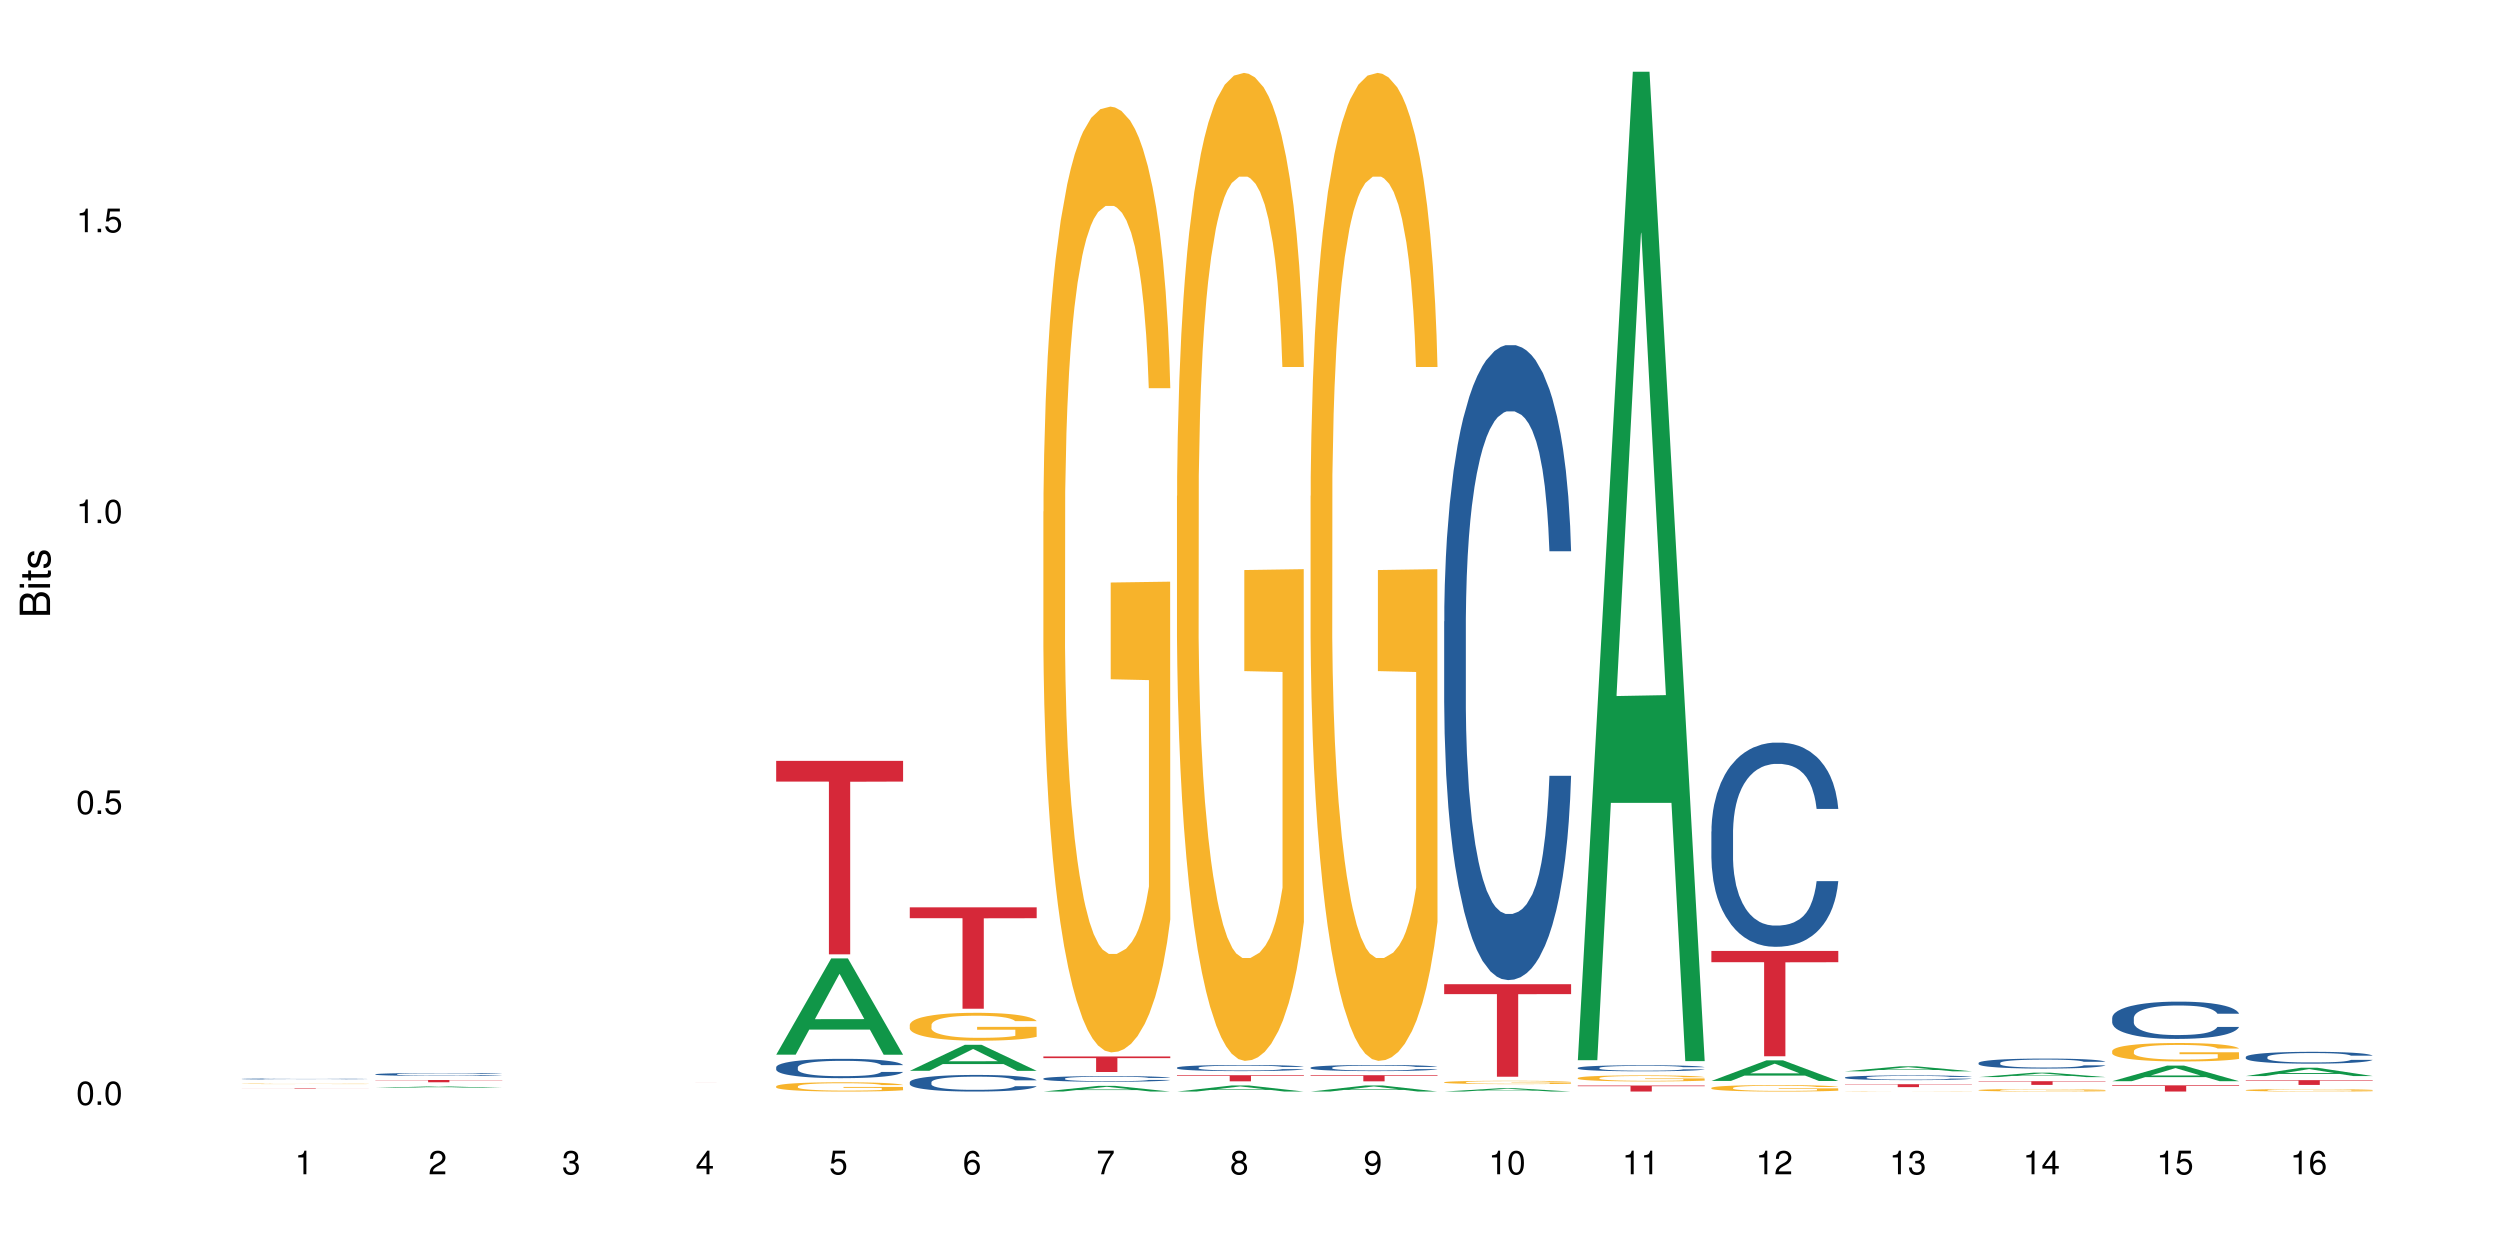 <?xml version="1.0" encoding="UTF-8"?>
<svg xmlns="http://www.w3.org/2000/svg" xmlns:xlink="http://www.w3.org/1999/xlink" width="720pt" height="360pt" viewBox="0 0 720 360" version="1.1">
<defs>
<g>
<symbol overflow="visible" id="glyph0-0">
<path style="stroke:none;" d=""/>
</symbol>
<symbol overflow="visible" id="glyph0-1">
<path style="stroke:none;" d="M 2.641 -6.797 C 2 -6.797 1.422 -6.531 1.078 -6.047 C 0.641 -5.453 0.406 -4.547 0.406 -3.297 C 0.406 -1 1.188 0.219 2.641 0.219 C 4.078 0.219 4.859 -1 4.859 -3.234 C 4.859 -4.562 4.656 -5.438 4.203 -6.047 C 3.844 -6.531 3.281 -6.797 2.641 -6.797 Z M 2.641 -6.047 C 3.547 -6.047 4 -5.125 4 -3.312 C 4 -1.375 3.562 -0.484 2.625 -0.484 C 1.734 -0.484 1.281 -1.422 1.281 -3.281 C 1.281 -5.141 1.734 -6.047 2.641 -6.047 Z M 2.641 -6.047 "/>
</symbol>
<symbol overflow="visible" id="glyph0-2">
<path style="stroke:none;" d="M 1.828 -1 L 0.828 -1 L 0.828 0 L 1.828 0 Z M 1.828 -1 "/>
</symbol>
<symbol overflow="visible" id="glyph0-3">
<path style="stroke:none;" d="M 4.562 -6.797 L 1.062 -6.797 L 0.547 -3.094 L 1.328 -3.094 C 1.719 -3.562 2.047 -3.734 2.578 -3.734 C 3.484 -3.734 4.062 -3.109 4.062 -2.094 C 4.062 -1.125 3.484 -0.531 2.578 -0.531 C 1.828 -0.531 1.375 -0.906 1.188 -1.672 L 0.328 -1.672 C 0.453 -1.109 0.547 -0.844 0.75 -0.594 C 1.125 -0.078 1.828 0.219 2.594 0.219 C 3.969 0.219 4.922 -0.781 4.922 -2.219 C 4.922 -3.562 4.031 -4.484 2.719 -4.484 C 2.25 -4.484 1.859 -4.359 1.469 -4.062 L 1.734 -5.969 L 4.562 -5.969 Z M 4.562 -6.797 "/>
</symbol>
<symbol overflow="visible" id="glyph0-4">
<path style="stroke:none;" d="M 2.484 -4.844 L 2.484 0 L 3.328 0 L 3.328 -6.797 L 2.766 -6.797 C 2.469 -5.75 2.281 -5.609 0.984 -5.453 L 0.984 -4.844 Z M 2.484 -4.844 "/>
</symbol>
<symbol overflow="visible" id="glyph0-5">
<path style="stroke:none;" d="M 4.859 -0.828 L 1.281 -0.828 C 1.359 -1.391 1.672 -1.75 2.5 -2.234 L 3.469 -2.75 C 4.406 -3.266 4.906 -3.969 4.906 -4.812 C 4.906 -5.375 4.672 -5.906 4.266 -6.266 C 3.859 -6.625 3.375 -6.797 2.719 -6.797 C 1.859 -6.797 1.219 -6.5 0.844 -5.922 C 0.609 -5.562 0.5 -5.125 0.484 -4.438 L 1.328 -4.438 C 1.359 -4.906 1.406 -5.188 1.531 -5.406 C 1.75 -5.812 2.188 -6.062 2.703 -6.062 C 3.469 -6.062 4.031 -5.516 4.031 -4.781 C 4.031 -4.25 3.719 -3.797 3.125 -3.438 L 2.234 -2.938 C 0.812 -2.141 0.406 -1.5 0.328 0 L 4.859 0 Z M 4.859 -0.828 "/>
</symbol>
<symbol overflow="visible" id="glyph0-6">
<path style="stroke:none;" d="M 2.125 -3.125 L 2.578 -3.125 C 3.516 -3.125 3.984 -2.703 3.984 -1.891 C 3.984 -1.031 3.469 -0.531 2.578 -0.531 C 1.656 -0.531 1.203 -0.984 1.156 -1.969 L 0.312 -1.969 C 0.344 -1.422 0.438 -1.078 0.609 -0.766 C 0.953 -0.109 1.625 0.219 2.547 0.219 C 3.953 0.219 4.859 -0.609 4.859 -1.906 C 4.859 -2.766 4.516 -3.25 3.703 -3.516 C 4.344 -3.766 4.656 -4.25 4.656 -4.938 C 4.656 -6.109 3.875 -6.797 2.578 -6.797 C 1.203 -6.797 0.484 -6.047 0.453 -4.609 L 1.297 -4.609 C 1.312 -5.016 1.344 -5.25 1.453 -5.453 C 1.641 -5.828 2.062 -6.062 2.594 -6.062 C 3.344 -6.062 3.797 -5.625 3.797 -4.906 C 3.797 -4.422 3.609 -4.141 3.25 -3.984 C 3.016 -3.891 2.719 -3.844 2.125 -3.844 Z M 2.125 -3.125 "/>
</symbol>
<symbol overflow="visible" id="glyph0-7">
<path style="stroke:none;" d="M 3.141 -1.625 L 3.141 0 L 3.984 0 L 3.984 -1.625 L 4.984 -1.625 L 4.984 -2.391 L 3.984 -2.391 L 3.984 -6.797 L 3.359 -6.797 L 0.266 -2.516 L 0.266 -1.625 Z M 3.141 -2.391 L 1 -2.391 L 3.141 -5.359 Z M 3.141 -2.391 "/>
</symbol>
<symbol overflow="visible" id="glyph0-8">
<path style="stroke:none;" d="M 4.781 -5.031 C 4.609 -6.141 3.891 -6.797 2.844 -6.797 C 2.094 -6.797 1.422 -6.438 1.031 -5.828 C 0.609 -5.172 0.406 -4.344 0.406 -3.094 C 0.406 -1.953 0.578 -1.234 0.984 -0.625 C 1.359 -0.078 1.953 0.219 2.703 0.219 C 3.984 0.219 4.922 -0.734 4.922 -2.078 C 4.922 -3.344 4.062 -4.234 2.844 -4.234 C 2.172 -4.234 1.641 -3.969 1.281 -3.469 C 1.281 -5.125 1.828 -6.047 2.797 -6.047 C 3.391 -6.047 3.797 -5.672 3.938 -5.031 Z M 2.734 -3.484 C 3.547 -3.484 4.062 -2.922 4.062 -2 C 4.062 -1.156 3.484 -0.531 2.703 -0.531 C 1.922 -0.531 1.328 -1.188 1.328 -2.047 C 1.328 -2.891 1.906 -3.484 2.734 -3.484 Z M 2.734 -3.484 "/>
</symbol>
<symbol overflow="visible" id="glyph0-9">
<path style="stroke:none;" d="M 4.984 -6.797 L 0.438 -6.797 L 0.438 -5.969 L 4.109 -5.969 C 2.5 -3.656 1.828 -2.234 1.328 0 L 2.219 0 C 2.594 -2.172 3.453 -4.047 4.984 -6.094 Z M 4.984 -6.797 "/>
</symbol>
<symbol overflow="visible" id="glyph0-10">
<path style="stroke:none;" d="M 3.75 -3.578 C 4.453 -4 4.688 -4.344 4.688 -4.984 C 4.688 -6.047 3.844 -6.797 2.641 -6.797 C 1.438 -6.797 0.594 -6.047 0.594 -4.984 C 0.594 -4.359 0.828 -4.016 1.516 -3.578 C 0.734 -3.203 0.359 -2.641 0.359 -1.891 C 0.359 -0.641 1.297 0.219 2.641 0.219 C 3.984 0.219 4.922 -0.641 4.922 -1.875 C 4.922 -2.641 4.531 -3.203 3.75 -3.578 Z M 2.641 -6.047 C 3.359 -6.047 3.812 -5.625 3.812 -4.969 C 3.812 -4.344 3.344 -3.922 2.641 -3.922 C 1.922 -3.922 1.453 -4.344 1.453 -4.984 C 1.453 -5.625 1.922 -6.047 2.641 -6.047 Z M 2.641 -3.203 C 3.484 -3.203 4.062 -2.672 4.062 -1.875 C 4.062 -1.062 3.484 -0.531 2.625 -0.531 C 1.797 -0.531 1.219 -1.078 1.219 -1.875 C 1.219 -2.672 1.797 -3.203 2.641 -3.203 Z M 2.641 -3.203 "/>
</symbol>
<symbol overflow="visible" id="glyph0-11">
<path style="stroke:none;" d="M 0.516 -1.547 C 0.672 -0.438 1.406 0.219 2.438 0.219 C 3.188 0.219 3.859 -0.141 4.266 -0.75 C 4.688 -1.406 4.891 -2.25 4.891 -3.484 C 4.891 -4.625 4.703 -5.359 4.312 -5.953 C 3.938 -6.5 3.344 -6.797 2.594 -6.797 C 1.297 -6.797 0.359 -5.844 0.359 -4.516 C 0.359 -3.25 1.234 -2.344 2.453 -2.344 C 3.094 -2.344 3.562 -2.578 4.016 -3.109 C 4 -1.453 3.469 -0.531 2.5 -0.531 C 1.906 -0.531 1.484 -0.906 1.359 -1.547 Z M 2.578 -6.062 C 3.375 -6.062 3.969 -5.406 3.969 -4.531 C 3.969 -3.688 3.375 -3.094 2.547 -3.094 C 1.734 -3.094 1.234 -3.672 1.234 -4.578 C 1.234 -5.438 1.797 -6.062 2.578 -6.062 Z M 2.578 -6.062 "/>
</symbol>
<symbol overflow="visible" id="glyph1-0">
<path style="stroke:none;" d=""/>
</symbol>
<symbol overflow="visible" id="glyph1-1">
<path style="stroke:none;" d="M 0 -0.953 L 0 -4.891 C 0 -5.719 -0.234 -6.344 -0.734 -6.797 C -1.188 -7.234 -1.812 -7.469 -2.5 -7.469 C -3.547 -7.469 -4.188 -7 -4.625 -5.875 C -4.984 -6.672 -5.641 -7.094 -6.531 -7.094 C -7.156 -7.094 -7.734 -6.859 -8.141 -6.391 C -8.562 -5.938 -8.75 -5.344 -8.75 -4.5 L -8.75 -0.953 Z M -4.984 -2.062 L -7.766 -2.062 L -7.766 -4.219 C -7.766 -4.844 -7.688 -5.203 -7.453 -5.5 C -7.219 -5.812 -6.859 -5.969 -6.375 -5.969 C -5.906 -5.969 -5.531 -5.812 -5.297 -5.5 C -5.062 -5.203 -4.984 -4.844 -4.984 -4.219 Z M -0.984 -2.062 L -4 -2.062 L -4 -4.781 C -4 -5.328 -3.859 -5.688 -3.578 -5.953 C -3.297 -6.219 -2.922 -6.359 -2.484 -6.359 C -2.062 -6.359 -1.688 -6.219 -1.406 -5.953 C -1.109 -5.688 -0.984 -5.328 -0.984 -4.781 Z M -0.984 -2.062 "/>
</symbol>
<symbol overflow="visible" id="glyph1-2">
<path style="stroke:none;" d="M -6.281 -1.797 L -6.281 -0.797 L 0 -0.797 L 0 -1.797 Z M -8.75 -1.797 L -8.75 -0.797 L -7.484 -0.797 L -7.484 -1.797 Z M -8.75 -1.797 "/>
</symbol>
<symbol overflow="visible" id="glyph1-3">
<path style="stroke:none;" d="M -6.281 -3.047 L -6.281 -2.016 L -8.016 -2.016 L -8.016 -1.016 L -6.281 -1.016 L -6.281 -0.172 L -5.469 -0.172 L -5.469 -1.016 L -0.719 -1.016 C -0.078 -1.016 0.281 -1.453 0.281 -2.234 C 0.281 -2.469 0.25 -2.719 0.188 -3.047 L -0.641 -3.047 C -0.609 -2.922 -0.594 -2.766 -0.594 -2.562 C -0.594 -2.141 -0.719 -2.016 -1.156 -2.016 L -5.469 -2.016 L -5.469 -3.047 Z M -6.281 -3.047 "/>
</symbol>
<symbol overflow="visible" id="glyph1-4">
<path style="stroke:none;" d="M -4.531 -5.25 C -5.766 -5.25 -6.469 -4.422 -6.469 -2.969 C -6.469 -1.516 -5.719 -0.562 -4.547 -0.562 C -3.562 -0.562 -3.094 -1.062 -2.734 -2.562 L -2.516 -3.484 C -2.344 -4.188 -2.094 -4.469 -1.625 -4.469 C -1.047 -4.469 -0.641 -3.875 -0.641 -3 C -0.641 -2.453 -0.797 -2 -1.062 -1.75 C -1.25 -1.594 -1.422 -1.531 -1.875 -1.469 L -1.875 -0.406 C -0.422 -0.453 0.281 -1.266 0.281 -2.922 C 0.281 -4.5 -0.5 -5.516 -1.719 -5.516 C -2.656 -5.516 -3.172 -4.984 -3.469 -3.734 L -3.703 -2.766 C -3.891 -1.953 -4.156 -1.609 -4.594 -1.609 C -5.172 -1.609 -5.547 -2.125 -5.547 -2.938 C -5.547 -3.75 -5.203 -4.172 -4.531 -4.203 Z M -4.531 -5.25 "/>
</symbol>
</g>
</defs>
<g id="surface54439">
<rect x="0" y="0" width="720" height="360" style="fill:rgb(100%,100%,100%);fill-opacity:1;stroke:none;"/>
<path style=" stroke:none;fill-rule:nonzero;fill:rgb(14.51%,36.078%,60%);fill-opacity:1;" d="M 69.629 310.734 L 69.676 310.734 L 69.676 310.727 L 69.809 310.719 L 70.434 310.695 L 71.234 310.68 L 72.348 310.668 L 73.508 310.656 L 74.355 310.648 L 75.113 310.645 L 76.852 310.633 L 77.965 310.629 L 79.168 310.625 L 80.641 310.621 L 81.711 310.617 L 84.117 310.613 L 85.898 310.609 L 92.051 310.609 L 93.344 310.613 L 94.77 310.613 L 95.973 310.617 L 98.07 310.621 L 99.941 310.629 L 100.789 310.633 L 102.125 310.641 L 103.152 310.648 L 103.863 310.656 L 104.668 310.668 L 105.379 310.68 L 105.914 310.691 L 106.184 310.703 L 99.941 310.703 L 99.629 310.691 L 99.273 310.684 L 98.605 310.672 L 97.938 310.668 L 97 310.66 L 96.152 310.652 L 94.992 310.648 L 93.969 310.645 L 92.898 310.645 L 91.875 310.641 L 85.055 310.641 L 84.117 310.645 L 82.781 310.648 L 81.844 310.652 L 80.73 310.656 L 79.973 310.66 L 79.035 310.668 L 78.367 310.676 L 77.609 310.684 L 77.164 310.688 L 76.762 310.695 L 76.406 310.707 L 76.137 310.715 L 75.961 310.723 L 75.871 310.734 L 75.871 310.773 L 75.961 310.785 L 76.184 310.797 L 76.762 310.812 L 77.609 310.824 L 78.59 310.836 L 79.527 310.844 L 80.059 310.848 L 80.773 310.852 L 81.887 310.855 L 83.492 310.863 L 84.43 310.863 L 85.855 310.867 L 92.184 310.867 L 93.391 310.863 L 95.039 310.859 L 96.062 310.855 L 96.953 310.848 L 97.625 310.844 L 98.07 310.84 L 98.738 310.832 L 99.273 310.824 L 99.676 310.812 L 99.941 310.805 L 106.184 310.805 L 105.914 310.816 L 105.516 310.824 L 105.113 310.832 L 104.488 310.844 L 103.773 310.852 L 102.75 310.859 L 101.902 310.867 L 100.789 310.871 L 99.762 310.879 L 98.648 310.883 L 97 310.887 L 95.93 310.891 L 94.77 310.891 L 93.391 310.895 L 91.648 310.895 L 89.777 310.898 L 86.168 310.898 L 84.785 310.895 L 82.957 310.895 L 80.684 310.891 L 79.035 310.883 L 77.742 310.879 L 76.629 310.875 L 75.379 310.867 L 73.773 310.855 L 72.793 310.848 L 72.125 310.84 L 71.367 310.828 L 70.832 310.82 L 70.207 310.805 L 69.762 310.785 L 69.629 310.77 Z M 69.629 310.734 "/>
<path style=" stroke:none;fill-rule:nonzero;fill:rgb(96.863%,70.196%,16.863%);fill-opacity:1;" d="M 69.629 312.137 L 69.676 312.137 L 69.852 312.129 L 70.297 312.121 L 70.879 312.113 L 71.5 312.109 L 71.902 312.105 L 72.57 312.102 L 73.152 312.102 L 74.621 312.094 L 76.496 312.09 L 77.52 312.086 L 78.68 312.086 L 80.328 312.082 L 81.086 312.082 L 83.402 312.078 L 94.594 312.078 L 96.02 312.082 L 98.293 312.082 L 99.719 312.086 L 101.055 312.09 L 103.195 312.098 L 104.086 312.102 L 104.844 312.105 L 105.516 312.109 L 105.914 312.113 L 106.184 312.121 L 99.984 312.121 L 99.629 312.113 L 99.227 312.109 L 98.559 312.105 L 97.891 312.105 L 97.223 312.102 L 95.973 312.098 L 94.906 312.098 L 93.566 312.094 L 83.27 312.094 L 82.023 312.098 L 80.816 312.098 L 79.48 312.105 L 78.59 312.105 L 78.098 312.109 L 77.477 312.113 L 77.027 312.117 L 76.539 312.121 L 76.27 312.125 L 75.914 312.133 L 75.871 312.156 L 76.004 312.164 L 76.27 312.168 L 76.629 312.172 L 77.699 312.18 L 78.633 312.188 L 79.438 312.191 L 80.059 312.191 L 81.266 312.195 L 81.754 312.195 L 82.914 312.199 L 84.117 312.199 L 85.59 312.203 L 95.129 312.203 L 96.285 312.199 L 97.98 312.199 L 98.648 312.195 L 100.031 312.195 L 100.031 312.164 L 89.02 312.164 L 89.02 312.148 L 106.137 312.148 L 106.184 312.199 L 105.246 312.203 L 104.086 312.207 L 102.973 312.207 L 101.812 312.211 L 100.164 312.211 L 98.828 312.215 L 96.777 312.215 L 94.906 312.219 L 85.363 312.219 L 83.805 312.215 L 80.953 312.215 L 79.168 312.211 L 78.012 312.207 L 76.805 312.207 L 75.602 312.203 L 74.531 312.199 L 73.82 312.195 L 73.105 312.191 L 72.348 312.188 L 71.637 312.184 L 71.102 312.18 L 70.609 312.176 L 69.898 312.168 L 69.629 312.156 Z M 69.629 312.137 "/>
<path style=" stroke:none;fill-rule:nonzero;fill:rgb(83.922%,15.686%,22.353%);fill-opacity:1;" d="M 69.629 313.398 L 106.184 313.398 L 106.184 313.414 L 90.949 313.414 L 90.949 313.539 L 84.82 313.539 L 84.82 313.414 L 69.629 313.414 Z M 69.629 313.398 "/>
<path style=" stroke:none;fill-rule:nonzero;fill:rgb(6.275%,58.824%,28.235%);fill-opacity:1;" d="M 108.105 313.324 L 108.145 313.324 L 123.961 312.875 L 128.766 312.875 L 144.66 313.324 L 139.074 313.324 L 135.09 313.207 L 117.637 313.207 L 113.73 313.324 L 108.105 313.324 L 119.312 313.16 L 133.492 313.16 L 126.422 312.949 L 126.344 312.945 L 126.266 312.949 L 119.273 313.16 L 119.312 313.16 Z M 108.105 313.324 "/>
<path style=" stroke:none;fill-rule:nonzero;fill:rgb(14.51%,36.078%,60%);fill-opacity:1;" d="M 108.105 309.387 L 108.152 309.387 L 108.152 309.371 L 108.285 309.34 L 108.598 309.305 L 108.91 309.277 L 109.711 309.23 L 110.824 309.188 L 111.984 309.152 L 112.832 309.133 L 113.59 309.117 L 115.328 309.09 L 116.441 309.074 L 117.645 309.062 L 119.117 309.051 L 120.188 309.043 L 122.594 309.027 L 124.375 309.023 L 125.758 309.02 L 128.746 309.02 L 130.527 309.023 L 131.82 309.027 L 133.246 309.035 L 134.453 309.043 L 136.547 309.059 L 138.418 309.078 L 139.266 309.094 L 140.602 309.117 L 141.629 309.141 L 142.34 309.16 L 143.145 309.188 L 143.855 309.223 L 144.391 309.262 L 144.66 309.297 L 138.418 309.297 L 138.105 309.266 L 137.75 309.242 L 137.082 309.207 L 136.414 309.188 L 135.477 309.164 L 134.629 309.148 L 133.469 309.133 L 132.445 309.125 L 131.375 309.117 L 130.352 309.113 L 128.391 309.109 L 125.27 309.109 L 123.531 309.117 L 122.594 309.121 L 121.258 309.133 L 120.32 309.145 L 119.207 309.16 L 118.449 309.172 L 117.512 309.191 L 116.844 309.211 L 116.086 309.234 L 115.641 309.254 L 115.238 309.277 L 114.883 309.301 L 114.613 309.328 L 114.438 309.355 L 114.348 309.383 L 114.348 309.504 L 114.438 309.531 L 114.66 309.566 L 115.238 309.613 L 116.086 309.652 L 117.066 309.684 L 118.004 309.707 L 118.539 309.719 L 119.25 309.73 L 120.363 309.746 L 121.969 309.762 L 122.906 309.77 L 124.332 309.773 L 125.805 309.777 L 127.766 309.777 L 129.504 309.773 L 130.664 309.77 L 131.867 309.766 L 133.516 309.75 L 134.539 309.738 L 135.434 309.723 L 136.102 309.711 L 136.547 309.699 L 137.215 309.672 L 137.75 309.648 L 138.152 309.621 L 138.418 309.594 L 144.66 309.594 L 144.391 309.625 L 143.992 309.656 L 143.59 309.676 L 142.965 309.703 L 142.254 309.727 L 141.227 309.754 L 140.379 309.773 L 139.266 309.793 L 138.242 309.809 L 137.125 309.82 L 135.477 309.836 L 134.406 309.844 L 133.246 309.852 L 131.867 309.855 L 130.129 309.863 L 128.254 309.863 L 126.516 309.867 L 124.645 309.863 L 123.262 309.859 L 121.434 309.855 L 119.16 309.84 L 117.512 309.824 L 116.219 309.812 L 115.105 309.797 L 113.855 309.773 L 112.254 309.742 L 111.27 309.715 L 110.602 309.691 L 109.844 309.664 L 109.309 309.637 L 108.688 309.594 L 108.238 309.539 L 108.105 309.496 Z M 108.105 309.387 "/>
<path style=" stroke:none;fill-rule:nonzero;fill:rgb(83.922%,15.686%,22.353%);fill-opacity:1;" d="M 108.105 311.047 L 144.66 311.047 L 144.66 311.113 L 129.426 311.113 L 129.426 311.695 L 123.297 311.695 L 123.297 311.117 L 123.207 311.113 L 108.105 311.113 Z M 108.105 311.047 "/>
<path style=" stroke:none;fill-rule:nonzero;fill:rgb(83.922%,15.686%,22.353%);fill-opacity:1;" d="M 185.059 311.617 L 221.613 311.617 L 206.379 311.617 L 206.379 311.629 L 200.25 311.629 L 200.25 311.617 Z M 185.059 311.617 "/>
<path style=" stroke:none;fill-rule:nonzero;fill:rgb(6.275%,58.824%,28.235%);fill-opacity:1;" d="M 223.539 303.738 L 223.578 303.711 L 239.391 276.016 L 244.195 276.016 L 260.09 303.766 L 254.504 303.766 L 250.523 296.523 L 233.066 296.523 L 229.16 303.738 L 223.539 303.738 L 234.746 293.523 L 248.922 293.5 L 241.852 280.551 L 241.773 280.523 L 241.695 280.602 L 234.707 293.5 L 234.746 293.523 Z M 223.539 303.738 "/>
<path style=" stroke:none;fill-rule:nonzero;fill:rgb(14.51%,36.078%,60%);fill-opacity:1;" d="M 223.539 307.367 L 223.582 307.363 L 223.582 307.238 L 223.715 307.047 L 224.027 306.801 L 224.34 306.633 L 225.141 306.332 L 226.258 306.043 L 227.414 305.82 L 228.262 305.688 L 229.02 305.586 L 230.758 305.398 L 231.875 305.301 L 233.078 305.215 L 234.547 305.129 L 235.617 305.078 L 238.023 304.996 L 239.809 304.961 L 241.191 304.945 L 244.176 304.945 L 245.961 304.965 L 247.254 304.988 L 248.68 305.031 L 249.883 305.078 L 251.977 305.188 L 253.848 305.332 L 254.695 305.414 L 256.035 305.57 L 257.059 305.723 L 257.773 305.855 L 258.574 306.043 L 259.289 306.273 L 259.824 306.531 L 260.09 306.75 L 253.848 306.75 L 253.539 306.547 L 253.18 306.391 L 252.512 306.18 L 251.844 306.035 L 250.906 305.887 L 250.059 305.789 L 248.902 305.691 L 247.875 305.633 L 246.805 305.586 L 245.781 305.555 L 243.82 305.523 L 241.547 305.523 L 240.699 305.535 L 238.961 305.574 L 238.023 305.609 L 236.688 305.684 L 235.75 305.75 L 234.637 305.852 L 233.879 305.938 L 232.941 306.07 L 232.273 306.188 L 231.516 306.355 L 231.07 306.48 L 230.668 306.625 L 230.312 306.793 L 230.047 306.969 L 229.867 307.16 L 229.777 307.344 L 229.777 308.133 L 229.867 308.312 L 230.09 308.527 L 230.668 308.84 L 231.516 309.109 L 232.496 309.324 L 233.434 309.477 L 233.969 309.547 L 234.68 309.629 L 235.797 309.73 L 237.402 309.832 L 238.336 309.871 L 239.762 309.914 L 241.234 309.934 L 243.195 309.934 L 244.934 309.914 L 246.094 309.887 L 247.297 309.848 L 248.945 309.762 L 249.973 309.68 L 250.863 309.582 L 251.531 309.484 L 251.977 309.402 L 252.645 309.246 L 253.18 309.074 L 253.582 308.895 L 253.848 308.723 L 260.09 308.723 L 259.824 308.926 L 259.422 309.125 L 259.02 309.273 L 258.395 309.449 L 257.684 309.609 L 256.656 309.785 L 255.812 309.902 L 254.695 310.031 L 253.672 310.125 L 252.559 310.215 L 250.906 310.316 L 249.836 310.367 L 248.68 310.41 L 247.297 310.453 L 245.559 310.488 L 243.688 310.508 L 241.949 310.516 L 240.074 310.504 L 238.695 310.484 L 236.867 310.438 L 234.594 310.348 L 232.941 310.25 L 231.648 310.152 L 230.535 310.051 L 229.289 309.914 L 227.684 309.688 L 226.703 309.516 L 226.035 309.375 L 225.277 309.176 L 224.742 308.996 L 224.117 308.711 L 223.672 308.352 L 223.539 308.07 Z M 223.539 307.367 "/>
<path style=" stroke:none;fill-rule:nonzero;fill:rgb(96.863%,70.196%,16.863%);fill-opacity:1;" d="M 223.539 312.84 L 223.582 312.836 L 223.582 312.789 L 223.762 312.68 L 224.207 312.527 L 224.785 312.402 L 225.41 312.305 L 225.812 312.254 L 226.48 312.18 L 227.059 312.125 L 228.531 312.016 L 230.402 311.914 L 231.426 311.871 L 232.586 311.828 L 234.234 311.781 L 234.992 311.766 L 237.312 311.727 L 239.941 311.699 L 242.84 311.695 L 244.176 311.695 L 246.004 311.707 L 248.5 311.734 L 249.926 311.758 L 251.043 311.781 L 252.199 311.812 L 253.625 311.863 L 254.965 311.922 L 256.035 311.98 L 257.105 312.055 L 257.996 312.133 L 258.754 312.215 L 259.422 312.32 L 259.824 312.406 L 260.09 312.492 L 253.895 312.492 L 253.539 312.406 L 253.137 312.34 L 252.469 312.258 L 251.801 312.199 L 251.129 312.152 L 249.883 312.09 L 248.812 312.051 L 247.477 312.016 L 246.184 311.992 L 244.711 311.98 L 243.82 311.973 L 241.457 311.973 L 239.316 311.992 L 238.07 312.012 L 237.18 312.031 L 235.93 312.066 L 235.172 312.098 L 234.727 312.117 L 233.391 312.191 L 232.496 312.262 L 232.008 312.309 L 231.383 312.379 L 230.938 312.445 L 230.445 312.543 L 230.18 312.617 L 229.824 312.785 L 229.777 313.223 L 229.91 313.316 L 230.18 313.418 L 230.535 313.504 L 231.07 313.598 L 231.605 313.668 L 232.543 313.766 L 233.344 313.828 L 233.969 313.871 L 235.172 313.934 L 235.664 313.957 L 236.82 314 L 238.023 314.035 L 239.496 314.066 L 240.609 314.078 L 242.395 314.094 L 244.668 314.094 L 247.34 314.078 L 249.035 314.059 L 250.195 314.039 L 250.953 314.02 L 251.887 313.992 L 252.559 313.969 L 253.18 313.941 L 253.938 313.902 L 253.938 313.316 L 242.93 313.312 L 242.93 313.039 L 260.047 313.039 L 260.09 313.992 L 259.152 314.059 L 257.996 314.125 L 256.879 314.172 L 255.723 314.215 L 254.074 314.262 L 252.734 314.289 L 250.684 314.324 L 248.812 314.348 L 246.852 314.359 L 245.113 314.367 L 243.062 314.371 L 241.234 314.367 L 239.273 314.352 L 237.711 314.332 L 236.285 314.309 L 234.859 314.273 L 233.078 314.223 L 231.918 314.184 L 230.715 314.133 L 229.512 314.07 L 228.441 314.004 L 227.727 313.953 L 227.016 313.895 L 226.258 313.82 L 225.543 313.738 L 225.008 313.66 L 224.52 313.574 L 224.16 313.496 L 223.805 313.387 L 223.625 313.297 L 223.539 313.223 Z M 223.539 312.84 "/>
<path style=" stroke:none;fill-rule:nonzero;fill:rgb(83.922%,15.686%,22.353%);fill-opacity:1;" d="M 223.539 219.129 L 260.09 219.129 L 260.09 225.094 L 244.855 225.145 L 244.855 274.84 L 238.727 274.84 L 238.727 225.195 L 238.637 225.094 L 223.539 225.094 Z M 223.539 219.129 "/>
<path style=" stroke:none;fill-rule:nonzero;fill:rgb(6.275%,58.824%,28.235%);fill-opacity:1;" d="M 262.016 308.398 L 262.055 308.391 L 277.871 300.906 L 282.672 300.906 L 298.566 308.406 L 292.984 308.406 L 289 306.449 L 271.543 306.449 L 267.637 308.398 L 262.016 308.398 L 273.223 305.641 L 287.398 305.633 L 280.328 302.133 L 280.25 302.125 L 280.172 302.148 L 273.184 305.633 L 273.223 305.641 Z M 262.016 308.398 "/>
<path style=" stroke:none;fill-rule:nonzero;fill:rgb(14.51%,36.078%,60%);fill-opacity:1;" d="M 262.016 311.668 L 262.059 311.664 L 262.059 311.559 L 262.191 311.391 L 262.504 311.18 L 262.816 311.039 L 263.617 310.777 L 264.734 310.531 L 265.891 310.336 L 266.738 310.223 L 267.496 310.137 L 269.234 309.973 L 270.352 309.891 L 271.555 309.816 L 273.023 309.742 L 274.094 309.699 L 276.5 309.629 L 278.285 309.598 L 279.668 309.586 L 282.652 309.586 L 284.438 309.602 L 285.73 309.625 L 287.156 309.66 L 288.359 309.699 L 290.453 309.793 L 292.328 309.918 L 293.172 309.988 L 294.512 310.121 L 295.535 310.254 L 296.25 310.367 L 297.051 310.531 L 297.766 310.727 L 298.301 310.949 L 298.566 311.137 L 292.328 311.137 L 292.016 310.965 L 291.656 310.828 L 290.988 310.648 L 290.32 310.52 L 289.383 310.395 L 288.539 310.312 L 287.379 310.227 L 286.352 310.176 L 285.285 310.137 L 284.258 310.109 L 282.297 310.082 L 280.023 310.082 L 279.176 310.094 L 277.438 310.129 L 276.5 310.156 L 275.164 310.219 L 274.227 310.277 L 273.113 310.363 L 272.355 310.438 L 271.422 310.551 L 270.75 310.652 L 269.992 310.797 L 269.547 310.906 L 269.148 311.027 L 268.789 311.172 L 268.523 311.324 L 268.344 311.488 L 268.254 311.645 L 268.254 312.324 L 268.344 312.48 L 268.566 312.664 L 269.148 312.93 L 269.992 313.164 L 270.973 313.348 L 271.91 313.477 L 272.445 313.539 L 273.16 313.609 L 274.273 313.695 L 275.879 313.785 L 276.812 313.82 L 278.238 313.855 L 279.711 313.871 L 281.672 313.871 L 283.41 313.855 L 284.57 313.832 L 285.773 313.797 L 287.422 313.723 L 288.449 313.652 L 289.34 313.57 L 290.008 313.488 L 290.453 313.418 L 291.121 313.281 L 291.656 313.133 L 292.059 312.98 L 292.328 312.832 L 298.566 312.832 L 298.301 313.004 L 297.898 313.176 L 297.496 313.305 L 296.875 313.457 L 296.16 313.594 L 295.137 313.746 L 294.289 313.848 L 293.172 313.953 L 292.148 314.039 L 291.035 314.113 L 289.383 314.199 L 288.316 314.242 L 287.156 314.281 L 285.773 314.316 L 284.035 314.348 L 282.164 314.367 L 280.426 314.371 L 278.551 314.363 L 277.172 314.344 L 275.344 314.305 L 273.07 314.227 L 271.422 314.145 L 270.129 314.059 L 269.012 313.973 L 267.766 313.855 L 266.16 313.66 L 265.18 313.512 L 264.512 313.391 L 263.754 313.219 L 263.219 313.066 L 262.594 312.82 L 262.148 312.512 L 262.016 312.27 Z M 262.016 311.668 "/>
<path style=" stroke:none;fill-rule:nonzero;fill:rgb(96.863%,70.196%,16.863%);fill-opacity:1;" d="M 262.016 295.133 L 262.059 295.125 L 262.059 294.977 L 262.238 294.648 L 262.684 294.191 L 263.262 293.816 L 263.887 293.523 L 264.289 293.371 L 264.957 293.148 L 265.535 292.988 L 267.008 292.66 L 268.879 292.352 L 269.906 292.219 L 271.062 292.094 L 272.711 291.953 L 273.469 291.902 L 275.789 291.785 L 278.418 291.711 L 281.316 291.688 L 282.652 291.695 L 284.48 291.727 L 286.977 291.805 L 288.402 291.879 L 289.52 291.953 L 290.676 292.047 L 292.105 292.195 L 293.441 292.371 L 294.512 292.547 L 295.582 292.77 L 296.473 293.004 L 297.23 293.262 L 297.898 293.57 L 298.301 293.824 L 298.566 294.082 L 292.371 294.082 L 292.016 293.824 L 291.613 293.629 L 290.945 293.387 L 290.277 293.207 L 289.605 293.07 L 288.359 292.879 L 287.289 292.762 L 285.953 292.66 L 284.66 292.594 L 283.188 292.547 L 282.297 292.535 L 279.934 292.535 L 277.793 292.586 L 276.547 292.645 L 275.656 292.703 L 274.406 292.812 L 273.648 292.902 L 273.203 292.961 L 271.867 293.188 L 270.973 293.391 L 270.484 293.531 L 269.859 293.754 L 269.414 293.949 L 268.922 294.242 L 268.656 294.465 L 268.301 294.965 L 268.254 296.285 L 268.391 296.562 L 268.656 296.863 L 269.012 297.129 L 269.547 297.41 L 270.082 297.621 L 271.02 297.906 L 271.82 298.098 L 272.445 298.223 L 273.648 298.422 L 274.141 298.488 L 275.297 298.621 L 276.5 298.723 L 277.973 298.812 L 279.086 298.855 L 280.871 298.891 L 283.145 298.891 L 285.816 298.848 L 287.512 298.789 L 288.672 298.73 L 289.43 298.68 L 290.363 298.598 L 291.035 298.523 L 291.656 298.445 L 292.414 298.32 L 292.414 296.562 L 281.406 296.559 L 281.406 295.734 L 298.523 295.727 L 298.566 298.598 L 297.633 298.797 L 296.473 298.988 L 295.359 299.133 L 294.199 299.258 L 292.551 299.398 L 291.211 299.484 L 289.16 299.59 L 287.289 299.656 L 285.328 299.699 L 283.59 299.723 L 281.539 299.73 L 279.711 299.715 L 277.75 299.668 L 276.191 299.609 L 274.762 299.539 L 273.336 299.441 L 271.555 299.289 L 270.395 299.164 L 269.191 299.008 L 267.988 298.824 L 266.918 298.629 L 266.203 298.473 L 265.492 298.297 L 264.734 298.078 L 264.02 297.828 L 263.484 297.598 L 262.996 297.344 L 262.637 297.102 L 262.281 296.77 L 262.102 296.504 L 262.016 296.277 Z M 262.016 295.133 "/>
<path style=" stroke:none;fill-rule:nonzero;fill:rgb(83.922%,15.686%,22.353%);fill-opacity:1;" d="M 262.016 261.32 L 298.566 261.32 L 298.566 264.445 L 283.332 264.473 L 283.332 290.508 L 277.203 290.508 L 277.203 264.5 L 277.113 264.445 L 262.016 264.445 Z M 262.016 261.32 "/>
<path style=" stroke:none;fill-rule:nonzero;fill:rgb(6.275%,58.824%,28.235%);fill-opacity:1;" d="M 300.492 314.367 L 300.531 314.367 L 316.348 312.73 L 321.148 312.73 L 337.043 314.371 L 331.461 314.371 L 327.477 313.941 L 310.02 313.941 L 306.113 314.367 L 300.492 314.367 L 311.699 313.766 L 325.875 313.762 L 318.809 312.996 L 318.73 312.996 L 318.652 313 L 311.66 313.762 L 311.699 313.766 Z M 300.492 314.367 "/>
<path style=" stroke:none;fill-rule:nonzero;fill:rgb(14.51%,36.078%,60%);fill-opacity:1;" d="M 300.492 310.625 L 300.535 310.621 L 300.535 310.586 L 300.668 310.527 L 300.98 310.457 L 301.293 310.406 L 302.098 310.32 L 303.211 310.234 L 304.371 310.168 L 305.215 310.129 L 305.973 310.098 L 307.711 310.043 L 308.828 310.016 L 310.031 309.988 L 311.5 309.965 L 312.57 309.949 L 314.98 309.926 L 316.762 309.914 L 318.145 309.91 L 321.129 309.91 L 322.914 309.914 L 324.207 309.922 L 325.633 309.934 L 326.836 309.949 L 328.93 309.98 L 330.805 310.023 L 331.652 310.047 L 332.988 310.094 L 334.012 310.141 L 334.727 310.18 L 335.527 310.234 L 336.242 310.301 L 336.777 310.379 L 337.043 310.441 L 330.805 310.441 L 330.492 310.383 L 330.137 310.336 L 329.465 310.273 L 328.797 310.23 L 327.863 310.188 L 327.016 310.16 L 325.855 310.129 L 324.832 310.113 L 323.762 310.098 L 322.734 310.09 L 320.773 310.082 L 317.652 310.082 L 315.914 310.094 L 314.98 310.105 L 313.641 310.129 L 312.707 310.148 L 311.59 310.176 L 310.832 310.203 L 309.898 310.242 L 309.227 310.277 L 308.469 310.324 L 308.023 310.363 L 307.625 310.406 L 307.266 310.453 L 307 310.508 L 306.82 310.562 L 306.73 310.617 L 306.73 310.848 L 306.82 310.902 L 307.043 310.965 L 307.625 311.059 L 308.469 311.137 L 309.449 311.199 L 310.387 311.246 L 310.922 311.266 L 311.637 311.289 L 312.75 311.32 L 314.355 311.348 L 315.289 311.363 L 316.719 311.375 L 318.188 311.379 L 320.148 311.379 L 321.887 311.375 L 323.047 311.367 L 324.25 311.355 L 325.898 311.328 L 326.926 311.305 L 327.816 311.277 L 328.484 311.246 L 328.93 311.223 L 329.602 311.176 L 330.137 311.125 L 330.535 311.074 L 330.805 311.023 L 337.043 311.023 L 336.777 311.082 L 336.375 311.141 L 335.973 311.184 L 335.352 311.238 L 334.637 311.285 L 333.613 311.336 L 332.766 311.371 L 331.652 311.406 L 330.625 311.438 L 329.512 311.461 L 327.863 311.492 L 326.793 311.508 L 325.633 311.52 L 324.25 311.531 L 322.512 311.543 L 320.641 311.551 L 318.902 311.551 L 317.027 311.547 L 315.648 311.543 L 313.82 311.527 L 311.547 311.5 L 309.898 311.473 L 308.605 311.445 L 307.488 311.414 L 306.242 311.375 L 304.637 311.309 L 303.656 311.258 L 302.988 311.215 L 302.23 311.156 L 301.695 311.102 L 301.07 311.02 L 300.625 310.914 L 300.492 310.832 Z M 300.492 310.625 "/>
<path style=" stroke:none;fill-rule:nonzero;fill:rgb(96.863%,70.196%,16.863%);fill-opacity:1;" d="M 300.492 147.367 L 300.535 147.117 L 300.535 142.145 L 300.715 130.949 L 301.16 115.527 L 301.738 102.84 L 302.363 92.891 L 302.766 87.664 L 303.434 80.203 L 304.012 74.73 L 305.484 63.535 L 307.355 53.086 L 308.383 48.609 L 309.539 44.383 L 311.191 39.656 L 311.949 37.914 L 314.266 33.934 L 316.895 31.445 L 319.793 30.699 L 321.129 30.949 L 322.957 31.941 L 325.453 34.68 L 326.879 37.168 L 327.996 39.656 L 329.152 42.887 L 330.582 47.863 L 331.918 53.832 L 332.988 59.805 L 334.059 67.266 L 334.949 75.227 L 335.707 83.934 L 336.375 94.383 L 336.777 103.086 L 337.043 111.793 L 330.848 111.793 L 330.492 103.086 L 330.09 96.371 L 329.422 88.164 L 328.754 82.191 L 328.086 77.465 L 326.836 71 L 325.766 67.02 L 324.43 63.535 L 323.137 61.297 L 321.664 59.805 L 320.773 59.305 L 318.41 59.305 L 316.27 61.047 L 315.023 63.039 L 314.133 65.027 L 312.883 68.758 L 312.125 71.746 L 311.68 73.734 L 310.344 81.445 L 309.449 88.41 L 308.961 93.137 L 308.336 100.602 L 307.891 107.316 L 307.402 117.266 L 307.133 124.73 L 306.777 141.645 L 306.73 186.422 L 306.867 195.875 L 307.133 206.074 L 307.488 215.027 L 308.023 224.48 L 308.559 231.695 L 309.496 241.398 L 310.297 247.863 L 310.922 252.094 L 312.125 258.809 L 312.617 261.051 L 313.773 265.527 L 314.98 269.008 L 316.449 271.996 L 317.562 273.488 L 319.348 274.73 L 321.621 274.73 L 324.297 273.238 L 325.988 271.25 L 327.148 269.258 L 327.906 267.516 L 328.844 264.781 L 329.512 262.293 L 330.137 259.559 L 330.895 255.328 L 330.895 195.875 L 319.883 195.625 L 319.883 167.766 L 337 167.516 L 337.043 264.781 L 336.109 271.496 L 334.949 277.965 L 333.836 282.941 L 332.676 287.168 L 331.027 291.895 L 329.688 294.879 L 327.637 298.363 L 325.766 300.602 L 323.805 302.094 L 322.066 302.84 L 320.016 303.09 L 318.188 302.594 L 316.227 301.098 L 314.668 299.109 L 313.238 296.621 L 311.812 293.387 L 310.031 288.164 L 308.871 283.934 L 307.668 278.711 L 306.465 272.492 L 305.395 265.777 L 304.68 260.551 L 303.969 254.582 L 303.211 247.117 L 302.496 238.66 L 301.961 230.949 L 301.473 222.242 L 301.117 214.035 L 300.758 202.84 L 300.582 193.883 L 300.492 186.172 Z M 300.492 147.367 "/>
<path style=" stroke:none;fill-rule:nonzero;fill:rgb(83.922%,15.686%,22.353%);fill-opacity:1;" d="M 300.492 304.27 L 337.043 304.27 L 337.043 304.746 L 321.809 304.75 L 321.809 308.73 L 315.68 308.73 L 315.68 304.754 L 315.594 304.746 L 300.492 304.746 Z M 300.492 304.27 "/>
<path style=" stroke:none;fill-rule:nonzero;fill:rgb(6.275%,58.824%,28.235%);fill-opacity:1;" d="M 338.969 314.367 L 339.008 314.367 L 354.824 312.605 L 359.625 312.605 L 375.52 314.371 L 369.938 314.371 L 365.953 313.91 L 348.496 313.91 L 344.59 314.367 L 338.969 314.367 L 350.176 313.719 L 364.352 313.719 L 357.285 312.895 L 357.207 312.891 L 357.129 312.895 L 350.137 313.719 L 350.176 313.719 Z M 338.969 314.367 "/>
<path style=" stroke:none;fill-rule:nonzero;fill:rgb(14.51%,36.078%,60%);fill-opacity:1;" d="M 338.969 307.48 L 339.012 307.48 L 339.012 307.441 L 339.145 307.379 L 339.457 307.301 L 339.77 307.25 L 340.574 307.152 L 341.688 307.062 L 342.848 306.992 L 343.691 306.949 L 344.449 306.918 L 346.191 306.855 L 347.305 306.828 L 348.508 306.801 L 349.98 306.773 L 351.047 306.754 L 353.457 306.73 L 355.238 306.719 L 356.621 306.715 L 359.605 306.715 L 361.391 306.719 L 362.684 306.727 L 364.109 306.742 L 365.312 306.754 L 367.41 306.789 L 369.281 306.836 L 370.129 306.863 L 371.465 306.91 L 372.488 306.961 L 373.203 307.004 L 374.004 307.062 L 374.719 307.137 L 375.254 307.219 L 375.52 307.285 L 369.281 307.285 L 368.969 307.223 L 368.613 307.172 L 367.941 307.105 L 367.273 307.059 L 366.34 307.012 L 365.492 306.98 L 364.332 306.949 L 363.309 306.93 L 362.238 306.918 L 361.211 306.906 L 359.25 306.898 L 356.977 306.898 L 356.129 306.902 L 354.391 306.914 L 353.457 306.926 L 352.117 306.949 L 351.184 306.969 L 350.066 307 L 349.309 307.027 L 348.375 307.07 L 347.707 307.105 L 346.949 307.16 L 346.5 307.199 L 346.102 307.246 L 345.742 307.301 L 345.477 307.355 L 345.297 307.414 L 345.207 307.473 L 345.207 307.723 L 345.297 307.781 L 345.52 307.852 L 346.102 307.949 L 346.949 308.035 L 347.93 308.102 L 348.863 308.148 L 349.398 308.172 L 350.113 308.199 L 351.227 308.23 L 352.832 308.262 L 353.77 308.277 L 355.195 308.289 L 356.664 308.297 L 358.625 308.297 L 360.363 308.289 L 361.523 308.281 L 362.727 308.27 L 364.379 308.242 L 365.402 308.215 L 366.293 308.184 L 366.961 308.152 L 367.41 308.129 L 368.078 308.078 L 368.613 308.023 L 369.012 307.965 L 369.281 307.91 L 375.52 307.91 L 375.254 307.977 L 374.852 308.039 L 374.453 308.086 L 373.828 308.141 L 373.113 308.191 L 372.09 308.25 L 371.242 308.285 L 370.129 308.324 L 369.102 308.355 L 367.988 308.383 L 366.34 308.418 L 365.27 308.434 L 364.109 308.445 L 362.727 308.461 L 360.988 308.473 L 359.117 308.477 L 357.379 308.48 L 355.508 308.477 L 354.125 308.469 L 352.297 308.457 L 350.023 308.426 L 348.375 308.395 L 347.082 308.363 L 345.965 308.332 L 344.719 308.289 L 343.113 308.219 L 342.133 308.164 L 341.465 308.117 L 340.707 308.055 L 340.172 308 L 339.547 307.906 L 339.102 307.793 L 338.969 307.703 Z M 338.969 307.48 "/>
<path style=" stroke:none;fill-rule:nonzero;fill:rgb(96.863%,70.196%,16.863%);fill-opacity:1;" d="M 338.969 142.863 L 339.012 142.605 L 339.012 137.406 L 339.191 125.715 L 339.637 109.602 L 340.215 96.352 L 340.84 85.957 L 341.242 80.5 L 341.91 72.703 L 342.488 66.984 L 343.961 55.293 L 345.832 44.379 L 346.859 39.703 L 348.016 35.285 L 349.668 30.348 L 350.426 28.527 L 352.742 24.371 L 355.371 21.77 L 358.27 20.992 L 359.605 21.25 L 361.434 22.293 L 363.93 25.148 L 365.359 27.746 L 366.473 30.348 L 367.633 33.727 L 369.059 38.922 L 370.395 45.16 L 371.465 51.395 L 372.535 59.191 L 373.426 67.508 L 374.184 76.602 L 374.852 87.516 L 375.254 96.609 L 375.52 105.703 L 369.324 105.703 L 368.969 96.609 L 368.566 89.594 L 367.898 81.02 L 367.23 74.781 L 366.562 69.844 L 365.312 63.09 L 364.242 58.93 L 362.906 55.293 L 361.613 52.953 L 360.141 51.395 L 359.25 50.875 L 356.887 50.875 L 354.75 52.695 L 353.5 54.773 L 352.609 56.852 L 351.359 60.75 L 350.602 63.867 L 350.156 65.945 L 348.82 74.004 L 347.93 81.277 L 347.438 86.215 L 346.812 94.012 L 346.367 101.027 L 345.879 111.422 L 345.609 119.219 L 345.254 136.887 L 345.207 183.66 L 345.344 193.535 L 345.609 204.191 L 345.965 213.547 L 346.5 223.418 L 347.035 230.957 L 347.973 241.09 L 348.773 247.848 L 349.398 252.262 L 350.602 259.281 L 351.094 261.617 L 352.254 266.297 L 353.457 269.934 L 354.926 273.051 L 356.043 274.609 L 357.824 275.91 L 360.098 275.91 L 362.773 274.352 L 364.465 272.273 L 365.625 270.195 L 366.383 268.375 L 367.32 265.516 L 367.988 262.918 L 368.613 260.059 L 369.371 255.641 L 369.371 193.535 L 358.359 193.277 L 358.359 164.172 L 375.477 163.914 L 375.52 265.516 L 374.586 272.531 L 373.426 279.289 L 372.312 284.484 L 371.152 288.902 L 369.504 293.84 L 368.168 296.957 L 366.117 300.598 L 364.242 302.934 L 362.281 304.496 L 360.543 305.273 L 358.492 305.535 L 356.664 305.016 L 354.703 303.453 L 353.145 301.375 L 351.719 298.777 L 350.289 295.398 L 348.508 289.941 L 347.348 285.523 L 346.145 280.066 L 344.941 273.57 L 343.871 266.555 L 343.16 261.098 L 342.445 254.863 L 341.688 247.066 L 340.973 238.23 L 340.438 230.176 L 339.949 221.082 L 339.594 212.504 L 339.234 200.812 L 339.059 191.457 L 338.969 183.402 Z M 338.969 142.863 "/>
<path style=" stroke:none;fill-rule:nonzero;fill:rgb(83.922%,15.686%,22.353%);fill-opacity:1;" d="M 338.969 309.66 L 375.52 309.66 L 375.52 309.848 L 360.285 309.852 L 360.285 311.426 L 354.156 311.426 L 354.156 309.852 L 354.07 309.848 L 338.969 309.848 Z M 338.969 309.66 "/>
<path style=" stroke:none;fill-rule:nonzero;fill:rgb(6.275%,58.824%,28.235%);fill-opacity:1;" d="M 377.445 314.367 L 377.484 314.367 L 393.301 312.605 L 398.105 312.605 L 414 314.371 L 408.414 314.371 L 404.43 313.91 L 386.973 313.91 L 383.07 314.367 L 377.445 314.367 L 388.652 313.719 L 402.828 313.719 L 395.762 312.895 L 395.684 312.891 L 395.605 312.895 L 388.613 313.719 L 388.652 313.719 Z M 377.445 314.367 "/>
<path style=" stroke:none;fill-rule:nonzero;fill:rgb(14.51%,36.078%,60%);fill-opacity:1;" d="M 377.445 307.48 L 377.488 307.48 L 377.488 307.441 L 377.625 307.379 L 377.934 307.301 L 378.246 307.25 L 379.051 307.152 L 380.164 307.062 L 381.324 306.992 L 382.172 306.949 L 382.93 306.918 L 384.668 306.855 L 385.781 306.828 L 386.984 306.801 L 388.457 306.773 L 389.527 306.754 L 391.934 306.73 L 393.715 306.719 L 395.098 306.715 L 398.086 306.715 L 399.867 306.719 L 401.16 306.727 L 402.586 306.742 L 403.789 306.754 L 405.887 306.789 L 407.758 306.836 L 408.605 306.863 L 409.941 306.91 L 410.969 306.961 L 411.68 307.004 L 412.484 307.062 L 413.195 307.137 L 413.73 307.219 L 414 307.285 L 407.758 307.285 L 407.445 307.223 L 407.09 307.172 L 406.422 307.105 L 405.75 307.059 L 404.816 307.012 L 403.969 306.98 L 402.809 306.949 L 401.785 306.93 L 400.715 306.918 L 399.688 306.906 L 397.727 306.898 L 395.453 306.898 L 394.605 306.902 L 392.867 306.914 L 391.934 306.926 L 390.594 306.949 L 389.66 306.969 L 388.543 307 L 387.785 307.027 L 386.852 307.07 L 386.184 307.105 L 385.426 307.16 L 384.98 307.199 L 384.578 307.246 L 384.223 307.301 L 383.953 307.355 L 383.773 307.414 L 383.688 307.473 L 383.688 307.723 L 383.773 307.781 L 383.996 307.852 L 384.578 307.949 L 385.426 308.035 L 386.406 308.102 L 387.34 308.148 L 387.875 308.172 L 388.59 308.199 L 389.703 308.23 L 391.309 308.262 L 392.246 308.277 L 393.672 308.289 L 395.141 308.297 L 397.105 308.297 L 398.844 308.289 L 400 308.281 L 401.203 308.27 L 402.855 308.242 L 403.879 308.215 L 404.77 308.184 L 405.441 308.152 L 405.887 308.129 L 406.555 308.078 L 407.09 308.023 L 407.488 307.965 L 407.758 307.91 L 414 307.91 L 413.73 307.977 L 413.328 308.039 L 412.93 308.086 L 412.305 308.141 L 411.59 308.191 L 410.566 308.25 L 409.719 308.285 L 408.605 308.324 L 407.578 308.355 L 406.465 308.383 L 404.816 308.418 L 403.746 308.434 L 402.586 308.445 L 401.203 308.461 L 399.465 308.473 L 397.594 308.477 L 395.855 308.48 L 393.984 308.477 L 392.602 308.469 L 390.773 308.457 L 388.5 308.426 L 386.852 308.395 L 385.559 308.363 L 384.445 308.332 L 383.195 308.289 L 381.59 308.219 L 380.609 308.164 L 379.941 308.117 L 379.184 308.055 L 378.648 308 L 378.023 307.906 L 377.578 307.793 L 377.445 307.703 Z M 377.445 307.48 "/>
<path style=" stroke:none;fill-rule:nonzero;fill:rgb(96.863%,70.196%,16.863%);fill-opacity:1;" d="M 377.445 142.863 L 377.488 142.605 L 377.488 137.406 L 377.668 125.715 L 378.113 109.602 L 378.691 96.352 L 379.316 85.957 L 379.719 80.5 L 380.387 72.703 L 380.965 66.984 L 382.438 55.293 L 384.309 44.379 L 385.336 39.703 L 386.496 35.285 L 388.145 30.348 L 388.902 28.527 L 391.219 24.371 L 393.848 21.77 L 396.746 20.992 L 398.086 21.25 L 399.91 22.293 L 402.41 25.148 L 403.836 27.746 L 404.949 30.348 L 406.109 33.727 L 407.535 38.922 L 408.871 45.16 L 409.941 51.395 L 411.012 59.191 L 411.902 67.508 L 412.66 76.602 L 413.328 87.516 L 413.73 96.609 L 414 105.703 L 407.801 105.703 L 407.445 96.609 L 407.043 89.594 L 406.375 81.02 L 405.707 74.781 L 405.039 69.844 L 403.789 63.09 L 402.719 58.93 L 401.383 55.293 L 400.09 52.953 L 398.621 51.395 L 397.727 50.875 L 395.363 50.875 L 393.227 52.695 L 391.977 54.773 L 391.086 56.852 L 389.836 60.75 L 389.078 63.867 L 388.633 65.945 L 387.297 74.004 L 386.406 81.277 L 385.914 86.215 L 385.289 94.012 L 384.844 101.027 L 384.355 111.422 L 384.086 119.219 L 383.73 136.887 L 383.688 183.66 L 383.82 193.535 L 384.086 204.191 L 384.445 213.547 L 384.98 223.418 L 385.512 230.957 L 386.449 241.09 L 387.254 247.848 L 387.875 252.262 L 389.078 259.281 L 389.57 261.617 L 390.73 266.297 L 391.934 269.934 L 393.402 273.051 L 394.52 274.609 L 396.301 275.91 L 398.574 275.91 L 401.25 274.352 L 402.941 272.273 L 404.102 270.195 L 404.859 268.375 L 405.797 265.516 L 406.465 262.918 L 407.09 260.059 L 407.848 255.641 L 407.848 193.535 L 396.836 193.277 L 396.836 164.172 L 413.953 163.914 L 414 265.516 L 413.062 272.531 L 411.902 279.289 L 410.789 284.484 L 409.629 288.902 L 407.98 293.84 L 406.645 296.957 L 404.594 300.598 L 402.719 302.934 L 400.758 304.496 L 399.02 305.273 L 396.969 305.535 L 395.141 305.016 L 393.18 303.453 L 391.621 301.375 L 390.195 298.777 L 388.77 295.398 L 386.984 289.941 L 385.824 285.523 L 384.621 280.066 L 383.418 273.57 L 382.348 266.555 L 381.637 261.098 L 380.922 254.863 L 380.164 247.066 L 379.449 238.23 L 378.918 230.176 L 378.426 221.082 L 378.07 212.504 L 377.711 200.812 L 377.535 191.457 L 377.445 183.402 Z M 377.445 142.863 "/>
<path style=" stroke:none;fill-rule:nonzero;fill:rgb(83.922%,15.686%,22.353%);fill-opacity:1;" d="M 377.445 309.66 L 414 309.66 L 414 309.848 L 398.766 309.852 L 398.766 311.426 L 392.637 311.426 L 392.637 309.852 L 392.547 309.848 L 377.445 309.848 Z M 377.445 309.66 "/>
<path style=" stroke:none;fill-rule:nonzero;fill:rgb(6.275%,58.824%,28.235%);fill-opacity:1;" d="M 415.922 314.371 L 415.961 314.367 L 431.777 313.41 L 436.582 313.41 L 452.477 314.371 L 446.891 314.371 L 442.906 314.121 L 425.449 314.121 L 421.547 314.371 L 415.922 314.371 L 427.129 314.016 L 441.305 314.016 L 434.238 313.566 L 434.16 313.566 L 434.082 313.57 L 427.09 314.016 L 427.129 314.016 Z M 415.922 314.371 "/>
<path style=" stroke:none;fill-rule:nonzero;fill:rgb(14.51%,36.078%,60%);fill-opacity:1;" d="M 415.922 178.98 L 415.965 178.812 L 415.965 174.801 L 416.102 168.449 L 416.414 160.43 L 416.723 154.914 L 417.527 145.051 L 418.641 135.523 L 419.801 128.172 L 420.648 123.824 L 421.406 120.48 L 423.145 114.297 L 424.258 111.121 L 425.461 108.281 L 426.934 105.438 L 428.004 103.77 L 430.41 101.094 L 432.191 99.922 L 433.574 99.422 L 436.562 99.422 L 438.344 100.09 L 439.637 100.926 L 441.062 102.262 L 442.266 103.77 L 444.363 107.445 L 446.234 112.125 L 447.082 114.801 L 448.418 119.98 L 449.445 124.996 L 450.156 129.34 L 450.961 135.523 L 451.672 143.047 L 452.207 151.57 L 452.477 158.758 L 446.234 158.758 L 445.922 152.07 L 445.566 146.891 L 444.898 140.035 L 444.227 135.191 L 443.293 130.344 L 442.445 127.168 L 441.285 123.992 L 440.262 121.984 L 439.191 120.48 L 438.164 119.48 L 436.203 118.477 L 433.93 118.477 L 433.086 118.809 L 431.348 120.148 L 430.41 121.316 L 429.074 123.656 L 428.137 125.828 L 427.023 129.172 L 426.266 132.016 L 425.328 136.359 L 424.66 140.203 L 423.902 145.719 L 423.457 149.898 L 423.055 154.578 L 422.699 160.094 L 422.43 165.945 L 422.254 172.129 L 422.164 178.145 L 422.164 204.051 L 422.254 210.066 L 422.477 217.09 L 423.055 227.285 L 423.902 236.141 L 424.883 243.16 L 425.816 248.176 L 426.352 250.516 L 427.066 253.191 L 428.18 256.531 L 429.785 259.875 L 430.723 261.211 L 432.148 262.551 L 433.621 263.219 L 435.582 263.219 L 437.32 262.551 L 438.477 261.715 L 439.68 260.379 L 441.332 257.535 L 442.355 254.863 L 443.246 251.688 L 443.918 248.512 L 444.363 245.836 L 445.031 240.656 L 445.566 234.973 L 445.969 229.121 L 446.234 223.438 L 452.477 223.438 L 452.207 230.125 L 451.805 236.645 L 451.406 241.492 L 450.781 247.34 L 450.066 252.523 L 449.043 258.371 L 448.195 262.215 L 447.082 266.395 L 446.055 269.57 L 444.941 272.41 L 443.293 275.754 L 442.223 277.426 L 441.062 278.93 L 439.68 280.266 L 437.941 281.438 L 436.07 282.105 L 434.332 282.273 L 432.461 281.938 L 431.078 281.27 L 429.25 279.766 L 426.977 276.758 L 425.328 273.582 L 424.035 270.406 L 422.922 267.062 L 421.672 262.551 L 420.066 255.195 L 419.086 249.512 L 418.418 244.832 L 417.66 238.316 L 417.125 232.465 L 416.5 223.105 L 416.055 211.238 L 415.922 202.047 Z M 415.922 178.98 "/>
<path style=" stroke:none;fill-rule:nonzero;fill:rgb(96.863%,70.196%,16.863%);fill-opacity:1;" d="M 415.922 311.684 L 415.965 311.68 L 415.965 311.664 L 416.145 311.625 L 416.59 311.57 L 417.172 311.523 L 417.793 311.488 L 418.195 311.473 L 418.863 311.445 L 419.445 311.426 L 420.914 311.387 L 422.785 311.348 L 423.812 311.332 L 424.973 311.32 L 426.621 311.301 L 427.379 311.297 L 429.695 311.281 L 432.328 311.273 L 435.223 311.27 L 436.562 311.27 L 438.391 311.273 L 440.887 311.285 L 442.312 311.293 L 443.426 311.301 L 444.586 311.312 L 446.012 311.332 L 447.348 311.352 L 449.488 311.398 L 450.379 311.426 L 451.137 311.457 L 451.805 311.496 L 452.207 311.527 L 452.477 311.555 L 446.277 311.555 L 445.922 311.527 L 445.52 311.504 L 444.852 311.473 L 443.516 311.434 L 442.266 311.414 L 441.195 311.398 L 439.859 311.387 L 438.566 311.379 L 437.098 311.375 L 436.203 311.371 L 433.844 311.371 L 431.703 311.379 L 430.453 311.383 L 429.562 311.391 L 428.316 311.406 L 427.559 311.414 L 427.109 311.422 L 425.773 311.449 L 424.883 311.473 L 424.391 311.492 L 423.77 311.516 L 423.32 311.539 L 422.832 311.574 L 422.562 311.602 L 422.207 311.66 L 422.164 311.82 L 422.297 311.852 L 422.562 311.891 L 422.922 311.922 L 423.457 311.953 L 423.992 311.98 L 424.926 312.012 L 425.73 312.035 L 426.352 312.051 L 427.559 312.074 L 428.047 312.082 L 429.207 312.098 L 430.41 312.109 L 431.879 312.121 L 432.996 312.125 L 434.777 312.129 L 437.051 312.129 L 439.727 312.125 L 441.422 312.117 L 442.578 312.113 L 443.336 312.105 L 444.273 312.098 L 444.941 312.086 L 445.566 312.078 L 446.324 312.062 L 446.324 311.852 L 435.312 311.852 L 435.312 311.754 L 452.43 311.754 L 452.477 312.098 L 451.539 312.121 L 450.379 312.141 L 449.266 312.16 L 448.105 312.176 L 446.457 312.191 L 445.121 312.203 L 443.07 312.215 L 441.195 312.223 L 439.234 312.227 L 437.496 312.23 L 433.621 312.23 L 431.656 312.223 L 430.098 312.215 L 428.672 312.207 L 427.246 312.195 L 425.461 312.18 L 424.301 312.164 L 423.098 312.145 L 421.895 312.121 L 420.824 312.098 L 420.113 312.082 L 419.398 312.059 L 418.641 312.035 L 417.93 312.004 L 417.395 311.977 L 416.902 311.945 L 416.547 311.918 L 416.191 311.879 L 416.012 311.848 L 415.922 311.82 Z M 415.922 311.684 "/>
<path style=" stroke:none;fill-rule:nonzero;fill:rgb(83.922%,15.686%,22.353%);fill-opacity:1;" d="M 415.922 283.453 L 452.477 283.453 L 452.477 286.305 L 437.242 286.328 L 437.242 310.09 L 431.113 310.09 L 431.113 286.352 L 431.023 286.305 L 415.922 286.305 Z M 415.922 283.453 "/>
<path style=" stroke:none;fill-rule:nonzero;fill:rgb(6.275%,58.824%,28.235%);fill-opacity:1;" d="M 454.398 305.344 L 454.438 305.078 L 470.254 20.664 L 475.059 20.664 L 490.953 305.613 L 485.367 305.613 L 481.383 231.23 L 463.93 231.23 L 460.023 305.344 L 454.398 305.344 L 465.605 200.461 L 479.781 200.195 L 472.715 67.219 L 472.637 66.949 L 472.559 67.754 L 465.566 200.195 L 465.605 200.461 Z M 454.398 305.344 "/>
<path style=" stroke:none;fill-rule:nonzero;fill:rgb(14.51%,36.078%,60%);fill-opacity:1;" d="M 454.398 307.547 L 454.445 307.547 L 454.445 307.508 L 454.578 307.449 L 454.891 307.371 L 455.203 307.32 L 456.004 307.227 L 457.117 307.133 L 458.277 307.066 L 459.125 307.023 L 459.883 306.992 L 461.621 306.934 L 462.734 306.902 L 463.938 306.875 L 465.41 306.848 L 466.48 306.832 L 468.887 306.809 L 470.668 306.797 L 472.051 306.793 L 475.039 306.793 L 476.82 306.797 L 478.113 306.805 L 479.539 306.816 L 480.742 306.832 L 482.84 306.867 L 484.711 306.91 L 485.559 306.938 L 486.895 306.988 L 487.922 307.035 L 488.633 307.074 L 489.438 307.133 L 490.148 307.207 L 490.684 307.289 L 490.953 307.355 L 484.711 307.355 L 484.398 307.293 L 484.043 307.242 L 483.375 307.176 L 482.707 307.133 L 481.77 307.086 L 480.922 307.055 L 479.762 307.023 L 478.738 307.008 L 477.668 306.992 L 476.645 306.98 L 474.68 306.973 L 472.406 306.973 L 471.562 306.977 L 469.824 306.988 L 468.887 307 L 467.551 307.023 L 466.613 307.043 L 465.5 307.074 L 464.742 307.102 L 463.805 307.145 L 463.137 307.18 L 462.379 307.23 L 461.934 307.273 L 461.531 307.316 L 461.176 307.367 L 460.906 307.426 L 460.73 307.484 L 460.641 307.539 L 460.641 307.785 L 460.73 307.844 L 460.953 307.91 L 461.531 308.008 L 462.379 308.094 L 463.359 308.16 L 464.297 308.207 L 464.828 308.23 L 465.543 308.254 L 466.656 308.285 L 468.262 308.316 L 469.199 308.332 L 470.625 308.344 L 472.098 308.352 L 474.059 308.352 L 475.797 308.344 L 476.953 308.336 L 478.16 308.324 L 479.809 308.297 L 480.832 308.27 L 481.727 308.238 L 482.395 308.211 L 482.84 308.184 L 483.508 308.137 L 484.043 308.082 L 484.445 308.027 L 484.711 307.973 L 490.953 307.973 L 490.684 308.035 L 490.285 308.098 L 489.883 308.145 L 489.258 308.199 L 488.547 308.25 L 487.52 308.305 L 486.672 308.34 L 485.559 308.379 L 484.531 308.41 L 483.418 308.438 L 481.77 308.469 L 480.699 308.484 L 479.539 308.5 L 478.16 308.512 L 476.422 308.523 L 474.547 308.531 L 472.809 308.531 L 470.938 308.527 L 469.555 308.523 L 467.727 308.508 L 465.453 308.48 L 463.805 308.449 L 462.512 308.418 L 461.398 308.387 L 460.148 308.344 L 458.543 308.273 L 457.562 308.219 L 456.895 308.176 L 456.137 308.113 L 455.602 308.059 L 454.98 307.969 L 454.531 307.855 L 454.398 307.77 Z M 454.398 307.547 "/>
<path style=" stroke:none;fill-rule:nonzero;fill:rgb(96.863%,70.196%,16.863%);fill-opacity:1;" d="M 454.398 310.457 L 454.445 310.453 L 454.445 310.422 L 454.621 310.352 L 455.066 310.254 L 455.648 310.172 L 456.27 310.109 L 456.672 310.074 L 457.34 310.027 L 457.922 309.992 L 459.391 309.922 L 461.266 309.855 L 462.289 309.824 L 463.449 309.797 L 465.098 309.77 L 465.855 309.758 L 468.172 309.73 L 470.805 309.715 L 473.699 309.711 L 475.039 309.711 L 476.867 309.719 L 479.363 309.734 L 480.789 309.754 L 481.902 309.77 L 483.062 309.789 L 484.488 309.82 L 485.824 309.859 L 486.895 309.898 L 487.965 309.945 L 488.855 309.996 L 489.613 310.051 L 490.285 310.117 L 490.684 310.172 L 490.953 310.23 L 484.758 310.23 L 484.398 310.172 L 484 310.129 L 483.328 310.078 L 482.66 310.039 L 481.992 310.008 L 480.742 309.969 L 479.676 309.941 L 478.336 309.922 L 477.043 309.906 L 475.574 309.898 L 474.68 309.895 L 472.32 309.895 L 470.18 309.906 L 468.93 309.918 L 468.039 309.93 L 466.793 309.953 L 466.035 309.973 L 465.586 309.984 L 464.25 310.035 L 463.359 310.078 L 462.867 310.109 L 462.246 310.156 L 461.801 310.199 L 461.309 310.266 L 461.043 310.312 L 460.684 310.418 L 460.641 310.707 L 460.773 310.766 L 461.043 310.832 L 461.398 310.887 L 461.934 310.949 L 462.469 310.996 L 463.402 311.059 L 464.207 311.098 L 464.828 311.125 L 466.035 311.168 L 466.523 311.184 L 467.684 311.211 L 468.887 311.234 L 470.359 311.254 L 471.473 311.262 L 473.254 311.27 L 475.527 311.27 L 478.203 311.262 L 479.898 311.246 L 481.055 311.234 L 481.812 311.223 L 482.75 311.207 L 483.418 311.191 L 484.043 311.172 L 484.801 311.145 L 484.801 310.766 L 473.789 310.766 L 473.789 310.586 L 490.906 310.586 L 490.953 311.207 L 490.016 311.25 L 488.855 311.289 L 487.742 311.32 L 486.582 311.348 L 484.934 311.379 L 483.598 311.398 L 481.547 311.422 L 479.676 311.434 L 477.711 311.445 L 475.973 311.449 L 472.098 311.449 L 470.133 311.438 L 468.574 311.426 L 467.148 311.41 L 465.723 311.391 L 463.938 311.355 L 462.781 311.328 L 461.574 311.297 L 460.371 311.254 L 459.301 311.211 L 458.59 311.18 L 457.875 311.141 L 457.117 311.094 L 456.406 311.039 L 455.871 310.988 L 455.379 310.934 L 455.023 310.883 L 454.668 310.812 L 454.488 310.754 L 454.398 310.703 Z M 454.398 310.457 "/>
<path style=" stroke:none;fill-rule:nonzero;fill:rgb(83.922%,15.686%,22.353%);fill-opacity:1;" d="M 454.398 312.629 L 490.953 312.629 L 490.953 312.816 L 475.719 312.82 L 475.719 314.371 L 469.59 314.371 L 469.59 312.82 L 469.5 312.816 L 454.398 312.816 Z M 454.398 312.629 "/>
<path style=" stroke:none;fill-rule:nonzero;fill:rgb(6.275%,58.824%,28.235%);fill-opacity:1;" d="M 492.875 311.316 L 492.914 311.309 L 508.73 305.383 L 513.535 305.383 L 529.43 311.32 L 523.844 311.32 L 519.859 309.77 L 502.406 309.77 L 498.5 311.316 L 492.875 311.316 L 504.086 309.129 L 518.262 309.125 L 511.191 306.355 L 511.113 306.348 L 511.035 306.363 L 504.047 309.125 L 504.086 309.129 Z M 492.875 311.316 "/>
<path style=" stroke:none;fill-rule:nonzero;fill:rgb(14.51%,36.078%,60%);fill-opacity:1;" d="M 492.875 239.473 L 492.922 239.418 L 492.922 238.129 L 493.055 236.086 L 493.367 233.508 L 493.68 231.73 L 494.48 228.562 L 495.594 225.496 L 496.754 223.133 L 497.602 221.734 L 498.359 220.66 L 500.098 218.672 L 501.211 217.648 L 502.414 216.738 L 503.887 215.824 L 504.957 215.285 L 507.363 214.426 L 509.148 214.051 L 510.527 213.887 L 513.516 213.887 L 515.297 214.102 L 516.59 214.371 L 518.016 214.801 L 519.223 215.285 L 521.316 216.469 L 523.188 217.973 L 524.035 218.832 L 525.371 220.5 L 526.398 222.113 L 527.109 223.508 L 527.914 225.496 L 528.625 227.918 L 529.16 230.656 L 529.43 232.969 L 523.188 232.969 L 522.875 230.82 L 522.52 229.152 L 521.852 226.949 L 521.184 225.391 L 520.246 223.832 L 519.398 222.809 L 518.242 221.789 L 517.215 221.145 L 516.145 220.66 L 515.121 220.336 L 513.16 220.016 L 510.887 220.016 L 510.039 220.121 L 508.301 220.551 L 507.363 220.93 L 506.027 221.68 L 505.09 222.379 L 503.977 223.457 L 503.219 224.367 L 502.281 225.766 L 501.613 227.004 L 500.855 228.777 L 500.41 230.121 L 500.008 231.625 L 499.652 233.398 L 499.383 235.281 L 499.207 237.27 L 499.117 239.203 L 499.117 247.535 L 499.207 249.469 L 499.43 251.727 L 500.008 255.004 L 500.855 257.855 L 501.836 260.113 L 502.773 261.723 L 503.309 262.477 L 504.02 263.336 L 505.133 264.41 L 506.738 265.488 L 507.676 265.918 L 509.102 266.348 L 510.574 266.562 L 512.535 266.562 L 514.273 266.348 L 515.434 266.078 L 516.637 265.648 L 518.285 264.734 L 519.309 263.875 L 520.203 262.852 L 520.871 261.832 L 521.316 260.973 L 521.984 259.305 L 522.52 257.477 L 522.922 255.598 L 523.188 253.77 L 529.43 253.77 L 529.16 255.918 L 528.762 258.016 L 528.359 259.574 L 527.734 261.457 L 527.023 263.121 L 525.996 265.004 L 525.148 266.238 L 524.035 267.582 L 523.012 268.605 L 521.895 269.52 L 520.246 270.594 L 519.176 271.129 L 518.016 271.613 L 516.637 272.043 L 514.898 272.422 L 513.023 272.637 L 511.285 272.688 L 509.414 272.582 L 508.031 272.367 L 506.203 271.883 L 503.93 270.914 L 502.281 269.895 L 500.988 268.871 L 499.875 267.797 L 498.625 266.348 L 497.023 263.98 L 496.039 262.152 L 495.371 260.648 L 494.613 258.555 L 494.078 256.672 L 493.457 253.66 L 493.008 249.848 L 492.875 246.891 Z M 492.875 239.473 "/>
<path style=" stroke:none;fill-rule:nonzero;fill:rgb(96.863%,70.196%,16.863%);fill-opacity:1;" d="M 492.875 313.301 L 492.922 313.301 L 492.922 313.266 L 493.098 313.188 L 493.543 313.082 L 494.125 312.996 L 494.75 312.926 L 495.148 312.891 L 495.816 312.84 L 496.398 312.801 L 497.867 312.727 L 499.742 312.652 L 500.766 312.625 L 501.926 312.594 L 503.574 312.562 L 504.332 312.551 L 506.648 312.523 L 509.281 312.504 L 512.18 312.5 L 513.516 312.504 L 515.344 312.508 L 517.84 312.527 L 519.266 312.543 L 520.379 312.562 L 521.539 312.586 L 522.965 312.617 L 524.305 312.66 L 525.371 312.699 L 526.441 312.75 L 527.336 312.805 L 528.094 312.867 L 528.762 312.938 L 529.16 312.996 L 529.43 313.059 L 523.234 313.059 L 522.875 312.996 L 522.477 312.953 L 521.805 312.895 L 521.137 312.855 L 520.469 312.82 L 519.223 312.777 L 518.152 312.75 L 516.812 312.727 L 515.52 312.711 L 514.051 312.699 L 513.16 312.695 L 510.797 312.695 L 508.656 312.707 L 507.406 312.723 L 506.516 312.734 L 505.27 312.762 L 504.512 312.781 L 504.066 312.797 L 502.727 312.848 L 501.836 312.898 L 501.344 312.93 L 500.723 312.98 L 500.277 313.027 L 499.785 313.094 L 499.52 313.145 L 499.16 313.262 L 499.117 313.57 L 499.25 313.633 L 499.52 313.703 L 499.875 313.766 L 500.41 313.832 L 500.945 313.879 L 501.879 313.945 L 502.684 313.992 L 503.309 314.02 L 504.512 314.066 L 505 314.082 L 506.16 314.113 L 507.363 314.137 L 508.836 314.156 L 509.949 314.168 L 511.73 314.176 L 514.004 314.176 L 516.68 314.164 L 518.375 314.152 L 519.531 314.137 L 520.289 314.125 L 521.227 314.109 L 521.895 314.09 L 522.52 314.07 L 523.277 314.043 L 523.277 313.633 L 512.266 313.633 L 512.266 313.441 L 529.383 313.441 L 529.43 314.109 L 528.492 314.152 L 527.336 314.199 L 526.219 314.23 L 525.062 314.262 L 523.41 314.293 L 522.074 314.312 L 520.023 314.34 L 518.152 314.355 L 516.191 314.363 L 514.453 314.367 L 512.402 314.371 L 510.574 314.367 L 508.613 314.355 L 507.051 314.344 L 505.625 314.328 L 504.199 314.305 L 502.414 314.27 L 501.258 314.238 L 500.055 314.203 L 498.848 314.16 L 497.781 314.113 L 497.066 314.078 L 496.352 314.039 L 495.594 313.988 L 494.883 313.93 L 494.348 313.875 L 493.855 313.816 L 493.5 313.758 L 493.145 313.684 L 492.965 313.621 L 492.875 313.566 Z M 492.875 313.301 "/>
<path style=" stroke:none;fill-rule:nonzero;fill:rgb(83.922%,15.686%,22.353%);fill-opacity:1;" d="M 492.875 273.867 L 529.43 273.867 L 529.43 277.117 L 514.195 277.145 L 514.195 304.203 L 508.066 304.203 L 508.066 277.172 L 507.977 277.117 L 492.875 277.117 Z M 492.875 273.867 "/>
<path style=" stroke:none;fill-rule:nonzero;fill:rgb(6.275%,58.824%,28.235%);fill-opacity:1;" d="M 531.352 308.539 L 531.391 308.535 L 547.207 307.102 L 552.012 307.102 L 567.906 308.539 L 562.32 308.539 L 558.34 308.164 L 540.883 308.164 L 536.977 308.539 L 531.352 308.539 L 542.562 308.008 L 556.738 308.008 L 549.668 307.336 L 549.59 307.332 L 549.512 307.336 L 542.523 308.008 L 542.562 308.008 Z M 531.352 308.539 "/>
<path style=" stroke:none;fill-rule:nonzero;fill:rgb(14.51%,36.078%,60%);fill-opacity:1;" d="M 531.352 310.309 L 531.398 310.309 L 531.398 310.277 L 531.531 310.23 L 531.844 310.172 L 532.156 310.129 L 532.957 310.059 L 534.07 309.988 L 535.23 309.934 L 536.078 309.898 L 536.836 309.875 L 538.574 309.828 L 539.688 309.805 L 540.891 309.785 L 542.363 309.766 L 543.434 309.75 L 545.84 309.73 L 547.625 309.723 L 549.004 309.719 L 551.992 309.719 L 553.773 309.723 L 555.066 309.73 L 556.496 309.742 L 557.699 309.75 L 559.793 309.777 L 561.664 309.812 L 562.512 309.832 L 563.852 309.871 L 564.875 309.91 L 565.59 309.941 L 566.391 309.988 L 567.105 310.043 L 567.637 310.105 L 567.906 310.16 L 561.664 310.16 L 561.352 310.109 L 560.996 310.07 L 560.328 310.02 L 559.66 309.984 L 558.723 309.949 L 557.875 309.926 L 556.719 309.902 L 555.691 309.887 L 554.621 309.875 L 553.598 309.867 L 551.637 309.859 L 549.363 309.859 L 548.516 309.863 L 546.777 309.871 L 545.84 309.883 L 544.504 309.898 L 543.566 309.914 L 542.453 309.941 L 541.695 309.961 L 540.758 309.992 L 540.09 310.023 L 539.332 310.062 L 538.887 310.094 L 538.484 310.129 L 538.129 310.168 L 537.859 310.211 L 537.684 310.258 L 537.594 310.305 L 537.594 310.496 L 537.684 310.539 L 537.906 310.59 L 538.484 310.668 L 539.332 310.734 L 540.312 310.785 L 541.25 310.82 L 541.785 310.84 L 542.496 310.859 L 543.613 310.883 L 545.215 310.91 L 546.152 310.918 L 547.578 310.93 L 549.051 310.934 L 551.012 310.934 L 552.75 310.93 L 553.91 310.922 L 555.113 310.914 L 556.762 310.891 L 557.789 310.871 L 558.68 310.848 L 559.348 310.824 L 559.793 310.805 L 560.461 310.766 L 560.996 310.723 L 561.398 310.68 L 561.664 310.641 L 567.906 310.641 L 567.637 310.688 L 567.238 310.738 L 566.836 310.773 L 566.211 310.816 L 565.5 310.855 L 564.473 310.898 L 563.625 310.926 L 562.512 310.957 L 561.488 310.98 L 560.371 311 L 558.723 311.027 L 557.652 311.039 L 556.496 311.051 L 555.113 311.059 L 553.375 311.07 L 551.5 311.074 L 547.891 311.074 L 546.508 311.066 L 544.68 311.055 L 542.406 311.035 L 540.758 311.012 L 539.465 310.988 L 538.352 310.961 L 537.102 310.93 L 535.5 310.875 L 534.52 310.832 L 533.848 310.797 L 533.09 310.75 L 532.555 310.707 L 531.934 310.637 L 531.488 310.547 L 531.352 310.48 Z M 531.352 310.309 "/>
<path style=" stroke:none;fill-rule:nonzero;fill:rgb(96.863%,70.196%,16.863%);fill-opacity:1;" d="M 531.352 314.32 L 531.398 314.32 L 531.574 314.316 L 532.023 314.309 L 532.602 314.305 L 533.227 314.301 L 533.625 314.301 L 534.297 314.297 L 534.875 314.297 L 536.344 314.293 L 538.219 314.289 L 539.242 314.289 L 540.402 314.285 L 545.129 314.285 L 547.758 314.281 L 553.82 314.281 L 556.316 314.285 L 560.016 314.285 L 561.441 314.289 L 562.781 314.289 L 563.852 314.293 L 564.918 314.293 L 565.812 314.297 L 566.57 314.301 L 567.238 314.305 L 567.637 314.305 L 567.906 314.309 L 561.711 314.309 L 561.352 314.305 L 560.953 314.305 L 560.285 314.301 L 559.613 314.301 L 558.945 314.297 L 557.699 314.297 L 556.629 314.293 L 544.992 314.293 L 543.746 314.297 L 542.543 314.297 L 541.203 314.301 L 540.312 314.301 L 539.824 314.305 L 539.199 314.305 L 538.754 314.309 L 538.262 314.312 L 537.996 314.312 L 537.637 314.32 L 537.594 314.332 L 537.727 314.336 L 537.996 314.34 L 538.352 314.344 L 538.887 314.344 L 539.422 314.348 L 540.359 314.352 L 541.16 314.352 L 541.785 314.355 L 543.477 314.355 L 544.637 314.359 L 548.426 314.359 L 550.211 314.363 L 552.484 314.363 L 555.156 314.359 L 560.371 314.359 L 560.996 314.355 L 561.754 314.355 L 561.754 314.336 L 550.742 314.336 L 550.742 314.328 L 567.863 314.328 L 567.906 314.359 L 566.969 314.359 L 565.812 314.363 L 564.695 314.363 L 563.539 314.367 L 558.5 314.367 L 556.629 314.371 L 545.527 314.371 L 544.102 314.367 L 540.891 314.367 L 539.734 314.363 L 538.531 314.363 L 537.328 314.359 L 536.258 314.359 L 535.543 314.355 L 534.828 314.355 L 534.07 314.352 L 533.359 314.352 L 532.824 314.348 L 532.332 314.344 L 531.977 314.344 L 531.621 314.34 L 531.441 314.336 L 531.352 314.332 Z M 531.352 314.32 "/>
<path style=" stroke:none;fill-rule:nonzero;fill:rgb(83.922%,15.686%,22.353%);fill-opacity:1;" d="M 531.352 312.254 L 567.906 312.254 L 567.906 312.344 L 552.672 312.348 L 552.672 313.102 L 546.543 313.102 L 546.543 312.348 L 546.453 312.344 L 531.352 312.344 Z M 531.352 312.254 "/>
<path style=" stroke:none;fill-rule:nonzero;fill:rgb(6.275%,58.824%,28.235%);fill-opacity:1;" d="M 569.828 310.203 L 569.867 310.203 L 585.684 308.93 L 590.488 308.93 L 606.383 310.207 L 600.797 310.207 L 596.816 309.871 L 579.359 309.871 L 575.453 310.203 L 569.828 310.203 L 581.039 309.734 L 595.215 309.734 L 588.145 309.137 L 588.066 309.137 L 587.988 309.141 L 581 309.734 L 581.039 309.734 Z M 569.828 310.203 "/>
<path style=" stroke:none;fill-rule:nonzero;fill:rgb(14.51%,36.078%,60%);fill-opacity:1;" d="M 569.828 306.121 L 569.875 306.121 L 569.875 306.055 L 570.008 305.957 L 570.32 305.828 L 570.633 305.742 L 571.434 305.586 L 572.551 305.438 L 573.707 305.32 L 574.555 305.254 L 575.312 305.199 L 577.051 305.102 L 578.164 305.055 L 579.371 305.008 L 580.84 304.965 L 581.91 304.938 L 584.316 304.895 L 586.102 304.879 L 587.484 304.871 L 590.469 304.871 L 592.254 304.879 L 593.543 304.895 L 594.973 304.914 L 596.176 304.938 L 598.27 304.996 L 600.141 305.07 L 600.988 305.113 L 602.328 305.191 L 603.352 305.273 L 604.066 305.34 L 604.867 305.438 L 605.582 305.555 L 606.117 305.691 L 606.383 305.805 L 600.141 305.805 L 599.832 305.699 L 599.473 305.617 L 598.805 305.508 L 598.137 305.434 L 597.199 305.355 L 596.352 305.305 L 595.195 305.258 L 594.168 305.223 L 593.098 305.199 L 592.074 305.184 L 590.113 305.168 L 587.84 305.168 L 586.992 305.176 L 585.254 305.195 L 584.316 305.215 L 582.98 305.25 L 582.043 305.285 L 580.93 305.336 L 580.172 305.383 L 579.234 305.449 L 578.566 305.512 L 577.809 305.598 L 577.363 305.664 L 576.961 305.738 L 576.605 305.824 L 576.34 305.918 L 576.16 306.016 L 576.07 306.109 L 576.07 306.516 L 576.16 306.613 L 576.383 306.723 L 576.961 306.883 L 577.809 307.023 L 578.789 307.133 L 579.727 307.211 L 580.262 307.25 L 580.973 307.289 L 582.09 307.344 L 583.695 307.395 L 584.629 307.418 L 586.055 307.438 L 587.527 307.449 L 589.488 307.449 L 591.227 307.438 L 592.387 307.426 L 593.59 307.402 L 595.238 307.359 L 596.266 307.316 L 597.156 307.266 L 597.824 307.219 L 598.27 307.176 L 598.938 307.094 L 599.473 307.004 L 599.875 306.91 L 600.141 306.82 L 606.383 306.82 L 606.117 306.926 L 605.715 307.031 L 605.312 307.105 L 604.688 307.199 L 603.977 307.281 L 602.949 307.371 L 602.105 307.434 L 600.988 307.5 L 599.965 307.547 L 598.848 307.594 L 597.199 307.645 L 596.129 307.672 L 594.973 307.695 L 593.59 307.719 L 591.852 307.734 L 589.98 307.746 L 588.242 307.75 L 586.367 307.742 L 584.984 307.734 L 583.16 307.711 L 580.887 307.66 L 579.234 307.613 L 577.941 307.562 L 576.828 307.508 L 575.582 307.438 L 573.977 307.32 L 572.996 307.234 L 572.328 307.16 L 571.57 307.055 L 571.035 306.965 L 570.41 306.816 L 569.965 306.629 L 569.828 306.484 Z M 569.828 306.121 "/>
<path style=" stroke:none;fill-rule:nonzero;fill:rgb(96.863%,70.196%,16.863%);fill-opacity:1;" d="M 569.828 313.945 L 569.875 313.945 L 569.875 313.93 L 570.055 313.902 L 570.5 313.859 L 571.078 313.824 L 571.703 313.797 L 572.102 313.781 L 572.773 313.762 L 573.352 313.746 L 574.824 313.719 L 576.695 313.688 L 577.719 313.676 L 578.879 313.664 L 580.527 313.652 L 581.285 313.648 L 583.605 313.637 L 586.234 313.629 L 590.469 313.629 L 592.297 313.633 L 594.793 313.637 L 596.219 313.645 L 597.332 313.652 L 598.492 313.66 L 599.918 313.676 L 601.258 313.691 L 602.328 313.707 L 603.395 313.727 L 604.289 313.75 L 605.047 313.773 L 605.715 313.801 L 606.117 313.824 L 606.383 313.848 L 600.188 313.848 L 599.832 313.824 L 599.43 313.809 L 598.762 313.785 L 598.09 313.77 L 597.422 313.754 L 596.176 313.738 L 595.105 313.727 L 593.77 313.719 L 592.477 313.711 L 591.004 313.707 L 587.75 313.707 L 585.609 313.711 L 584.363 313.715 L 583.469 313.723 L 582.223 313.73 L 581.465 313.738 L 581.02 313.746 L 579.68 313.766 L 578.789 313.785 L 578.301 313.797 L 577.676 313.816 L 577.23 313.836 L 576.738 313.863 L 576.473 313.883 L 576.117 313.93 L 576.07 314.051 L 576.203 314.078 L 576.473 314.105 L 576.828 314.129 L 577.363 314.156 L 577.898 314.176 L 578.836 314.203 L 579.637 314.219 L 580.262 314.23 L 581.465 314.25 L 581.953 314.258 L 583.113 314.27 L 584.316 314.277 L 585.789 314.285 L 586.902 314.289 L 588.688 314.293 L 590.961 314.293 L 593.633 314.289 L 595.328 314.285 L 596.488 314.277 L 597.246 314.273 L 598.18 314.266 L 598.848 314.258 L 599.473 314.25 L 600.23 314.242 L 600.23 314.078 L 589.223 314.078 L 589.223 314 L 606.34 314 L 606.383 314.266 L 605.445 314.285 L 604.289 314.301 L 603.172 314.316 L 602.016 314.328 L 600.363 314.34 L 599.027 314.348 L 596.977 314.359 L 595.105 314.363 L 593.145 314.367 L 591.406 314.371 L 587.527 314.371 L 585.566 314.363 L 584.004 314.359 L 581.152 314.344 L 579.371 314.328 L 578.211 314.32 L 575.805 314.289 L 574.734 314.27 L 574.02 314.254 L 573.309 314.238 L 572.551 314.219 L 571.836 314.195 L 571.301 314.176 L 570.812 314.148 L 570.453 314.129 L 570.098 314.098 L 569.918 314.074 L 569.828 314.051 Z M 569.828 313.945 "/>
<path style=" stroke:none;fill-rule:nonzero;fill:rgb(83.922%,15.686%,22.353%);fill-opacity:1;" d="M 569.828 311.383 L 606.383 311.383 L 606.383 311.5 L 591.148 311.5 L 591.148 312.449 L 585.02 312.449 L 585.02 311.5 L 569.828 311.5 Z M 569.828 311.383 "/>
<path style=" stroke:none;fill-rule:nonzero;fill:rgb(6.275%,58.824%,28.235%);fill-opacity:1;" d="M 608.309 311.387 L 608.348 311.383 L 624.164 306.887 L 628.965 306.887 L 644.859 311.391 L 639.277 311.391 L 635.293 310.215 L 617.836 310.215 L 613.93 311.387 L 608.309 311.387 L 619.516 309.73 L 633.691 309.727 L 626.621 307.621 L 626.543 307.617 L 626.465 307.629 L 619.477 309.727 L 619.516 309.73 Z M 608.309 311.387 "/>
<path style=" stroke:none;fill-rule:nonzero;fill:rgb(14.51%,36.078%,60%);fill-opacity:1;" d="M 608.309 293.145 L 608.352 293.133 L 608.352 292.898 L 608.484 292.527 L 608.797 292.055 L 609.109 291.73 L 609.91 291.152 L 611.027 290.594 L 612.184 290.16 L 613.031 289.906 L 613.789 289.711 L 615.527 289.348 L 616.645 289.16 L 617.848 288.992 L 619.316 288.828 L 620.387 288.727 L 622.793 288.57 L 624.578 288.504 L 625.961 288.473 L 628.945 288.473 L 630.73 288.512 L 632.023 288.562 L 633.449 288.641 L 634.652 288.727 L 636.746 288.945 L 638.621 289.219 L 639.465 289.375 L 640.805 289.68 L 641.828 289.973 L 642.543 290.23 L 643.344 290.594 L 644.059 291.035 L 644.594 291.535 L 644.859 291.957 L 638.621 291.957 L 638.309 291.562 L 637.949 291.258 L 637.281 290.855 L 636.613 290.574 L 635.676 290.289 L 634.832 290.102 L 633.672 289.914 L 632.645 289.797 L 631.574 289.711 L 630.551 289.652 L 628.59 289.59 L 626.316 289.59 L 625.469 289.609 L 623.73 289.691 L 622.793 289.758 L 621.457 289.895 L 620.52 290.023 L 619.406 290.219 L 618.648 290.387 L 617.711 290.641 L 617.043 290.867 L 616.285 291.191 L 615.84 291.438 L 615.438 291.711 L 615.082 292.035 L 614.816 292.379 L 614.637 292.742 L 614.547 293.094 L 614.547 294.617 L 614.637 294.969 L 614.859 295.379 L 615.438 295.98 L 616.285 296.5 L 617.266 296.91 L 618.203 297.207 L 618.738 297.344 L 619.453 297.5 L 620.566 297.695 L 622.172 297.895 L 623.105 297.973 L 624.531 298.051 L 626.004 298.09 L 627.965 298.09 L 629.703 298.051 L 630.863 298 L 632.066 297.922 L 633.715 297.754 L 634.742 297.598 L 635.633 297.41 L 636.301 297.227 L 636.746 297.07 L 637.414 296.766 L 637.949 296.43 L 638.352 296.086 L 638.621 295.754 L 644.859 295.754 L 644.594 296.145 L 644.191 296.527 L 643.789 296.812 L 643.168 297.156 L 642.453 297.461 L 641.426 297.805 L 640.582 298.031 L 639.465 298.273 L 638.441 298.461 L 637.328 298.629 L 635.676 298.824 L 634.605 298.922 L 633.449 299.012 L 632.066 299.09 L 630.328 299.16 L 628.457 299.199 L 626.719 299.207 L 624.844 299.188 L 623.465 299.148 L 621.637 299.059 L 619.363 298.883 L 617.711 298.695 L 616.422 298.512 L 615.305 298.316 L 614.059 298.051 L 612.453 297.617 L 611.473 297.285 L 610.805 297.008 L 610.047 296.625 L 609.512 296.285 L 608.887 295.734 L 608.441 295.039 L 608.309 294.496 Z M 608.309 293.145 "/>
<path style=" stroke:none;fill-rule:nonzero;fill:rgb(96.863%,70.196%,16.863%);fill-opacity:1;" d="M 608.309 302.664 L 608.352 302.66 L 608.352 302.562 L 608.531 302.344 L 608.977 302.043 L 609.555 301.797 L 610.18 301.602 L 610.582 301.5 L 611.25 301.355 L 611.828 301.246 L 613.301 301.027 L 615.172 300.824 L 616.195 300.738 L 617.355 300.652 L 619.004 300.562 L 619.762 300.527 L 622.082 300.449 L 624.711 300.402 L 627.609 300.387 L 628.945 300.391 L 630.773 300.41 L 633.27 300.465 L 634.695 300.512 L 635.812 300.562 L 636.969 300.625 L 638.395 300.723 L 639.734 300.84 L 640.805 300.957 L 641.875 301.102 L 642.766 301.258 L 643.523 301.426 L 644.191 301.629 L 644.594 301.801 L 644.859 301.969 L 638.664 301.969 L 638.309 301.801 L 637.906 301.668 L 637.238 301.508 L 636.57 301.391 L 635.898 301.301 L 634.652 301.176 L 633.582 301.098 L 632.246 301.027 L 630.953 300.984 L 629.48 300.957 L 628.59 300.945 L 626.227 300.945 L 624.086 300.98 L 622.84 301.02 L 621.949 301.059 L 620.699 301.129 L 619.941 301.188 L 619.496 301.227 L 618.16 301.379 L 617.266 301.516 L 616.777 301.605 L 616.152 301.754 L 615.707 301.883 L 615.215 302.078 L 614.949 302.223 L 614.594 302.555 L 614.547 303.43 L 614.68 303.613 L 614.949 303.812 L 615.305 303.988 L 615.84 304.172 L 616.375 304.312 L 617.312 304.5 L 618.113 304.629 L 618.738 304.711 L 619.941 304.84 L 620.434 304.887 L 621.59 304.973 L 622.793 305.039 L 624.266 305.098 L 625.379 305.129 L 627.164 305.152 L 629.438 305.152 L 632.109 305.125 L 633.805 305.086 L 634.965 305.047 L 635.723 305.012 L 636.656 304.957 L 637.328 304.91 L 637.949 304.855 L 638.707 304.773 L 638.707 303.613 L 627.699 303.609 L 627.699 303.062 L 644.816 303.059 L 644.859 304.957 L 643.926 305.09 L 642.766 305.215 L 641.652 305.312 L 640.492 305.395 L 638.844 305.488 L 637.504 305.547 L 635.453 305.613 L 633.582 305.656 L 631.621 305.688 L 629.883 305.699 L 627.832 305.707 L 626.004 305.695 L 624.043 305.668 L 622.48 305.629 L 621.055 305.578 L 619.629 305.516 L 617.848 305.414 L 616.688 305.332 L 615.484 305.23 L 614.281 305.109 L 613.211 304.977 L 612.496 304.875 L 611.785 304.758 L 611.027 304.613 L 610.312 304.449 L 609.777 304.297 L 609.289 304.129 L 608.93 303.969 L 608.574 303.75 L 608.395 303.574 L 608.309 303.422 Z M 608.309 302.664 "/>
<path style=" stroke:none;fill-rule:nonzero;fill:rgb(83.922%,15.686%,22.353%);fill-opacity:1;" d="M 608.309 312.57 L 644.859 312.57 L 644.859 312.766 L 629.625 312.766 L 629.625 314.371 L 623.496 314.371 L 623.496 312.77 L 623.406 312.766 L 608.309 312.766 Z M 608.309 312.57 "/>
<path style=" stroke:none;fill-rule:nonzero;fill:rgb(6.275%,58.824%,28.235%);fill-opacity:1;" d="M 646.785 309.906 L 646.824 309.902 L 662.641 307.516 L 667.441 307.516 L 683.336 309.906 L 677.754 309.906 L 673.77 309.285 L 656.312 309.285 L 652.406 309.906 L 646.785 309.906 L 657.992 309.027 L 672.168 309.023 L 665.098 307.906 L 665.02 307.906 L 664.941 307.914 L 657.953 309.023 L 657.992 309.027 Z M 646.785 309.906 "/>
<path style=" stroke:none;fill-rule:nonzero;fill:rgb(14.51%,36.078%,60%);fill-opacity:1;" d="M 646.785 304.41 L 646.828 304.406 L 646.828 304.332 L 646.961 304.215 L 647.273 304.066 L 647.586 303.961 L 648.391 303.777 L 649.504 303.602 L 650.66 303.465 L 651.508 303.383 L 652.266 303.32 L 654.004 303.203 L 655.121 303.145 L 656.324 303.094 L 657.793 303.039 L 658.863 303.008 L 661.27 302.957 L 663.055 302.938 L 664.438 302.926 L 667.422 302.926 L 669.207 302.938 L 670.5 302.953 L 671.926 302.98 L 673.129 303.008 L 675.223 303.078 L 677.098 303.164 L 677.941 303.215 L 679.281 303.309 L 680.305 303.402 L 681.02 303.484 L 681.82 303.602 L 682.535 303.742 L 683.07 303.898 L 683.336 304.035 L 677.098 304.035 L 676.785 303.91 L 676.426 303.812 L 675.758 303.684 L 675.09 303.594 L 674.152 303.504 L 673.309 303.445 L 672.148 303.387 L 671.121 303.348 L 670.055 303.32 L 669.027 303.301 L 667.066 303.281 L 664.793 303.281 L 663.945 303.289 L 662.207 303.312 L 661.27 303.336 L 659.934 303.379 L 658.996 303.418 L 657.883 303.48 L 657.125 303.535 L 656.191 303.617 L 655.52 303.688 L 654.762 303.789 L 654.316 303.867 L 653.918 303.957 L 653.559 304.059 L 653.293 304.168 L 653.113 304.281 L 653.023 304.395 L 653.023 304.879 L 653.113 304.992 L 653.336 305.121 L 653.918 305.312 L 654.762 305.477 L 655.742 305.609 L 656.68 305.703 L 657.215 305.746 L 657.93 305.797 L 659.043 305.859 L 660.648 305.918 L 661.582 305.945 L 663.012 305.969 L 664.48 305.98 L 666.441 305.98 L 668.18 305.969 L 669.34 305.953 L 670.543 305.93 L 672.191 305.875 L 673.219 305.828 L 674.109 305.766 L 674.777 305.707 L 675.223 305.656 L 675.895 305.562 L 676.426 305.457 L 676.828 305.348 L 677.098 305.238 L 683.336 305.238 L 683.07 305.363 L 682.668 305.488 L 682.266 305.578 L 681.645 305.688 L 680.93 305.781 L 679.906 305.891 L 679.059 305.965 L 677.941 306.043 L 676.918 306.102 L 675.805 306.152 L 674.152 306.215 L 673.086 306.246 L 671.926 306.273 L 670.543 306.301 L 668.805 306.32 L 666.934 306.336 L 665.195 306.336 L 663.32 306.332 L 661.941 306.32 L 660.113 306.289 L 657.84 306.234 L 656.191 306.176 L 654.898 306.117 L 653.781 306.055 L 652.535 305.969 L 650.93 305.832 L 649.949 305.727 L 649.281 305.641 L 648.523 305.52 L 647.988 305.41 L 647.363 305.234 L 646.918 305.012 L 646.785 304.84 Z M 646.785 304.41 "/>
<path style=" stroke:none;fill-rule:nonzero;fill:rgb(96.863%,70.196%,16.863%);fill-opacity:1;" d="M 646.785 313.953 L 646.828 313.949 L 646.828 313.938 L 647.008 313.906 L 647.453 313.867 L 648.031 313.832 L 648.656 313.805 L 649.059 313.789 L 649.727 313.77 L 650.305 313.758 L 651.777 313.727 L 653.648 313.699 L 654.676 313.688 L 655.832 313.676 L 657.48 313.66 L 658.238 313.656 L 660.559 313.645 L 663.188 313.641 L 666.086 313.637 L 667.422 313.637 L 669.25 313.641 L 671.746 313.648 L 673.172 313.656 L 674.289 313.66 L 675.445 313.672 L 676.875 313.684 L 678.211 313.699 L 679.281 313.715 L 680.352 313.734 L 681.242 313.758 L 682 313.781 L 682.668 313.809 L 683.07 313.832 L 683.336 313.855 L 677.141 313.855 L 676.785 313.832 L 676.383 313.812 L 675.715 313.793 L 674.379 313.762 L 673.129 313.746 L 672.059 313.734 L 670.723 313.727 L 669.43 313.719 L 667.957 313.715 L 664.703 313.715 L 662.562 313.719 L 661.316 313.723 L 660.426 313.73 L 659.176 313.738 L 658.418 313.746 L 657.973 313.754 L 656.637 313.773 L 655.742 313.793 L 655.254 313.805 L 654.629 313.824 L 654.184 313.844 L 653.691 313.871 L 653.426 313.891 L 653.07 313.938 L 653.023 314.059 L 653.16 314.082 L 653.426 314.109 L 653.781 314.133 L 654.316 314.16 L 654.852 314.18 L 655.789 314.203 L 656.59 314.223 L 657.215 314.234 L 658.418 314.25 L 658.91 314.258 L 660.066 314.27 L 661.27 314.277 L 662.742 314.285 L 663.855 314.289 L 665.641 314.293 L 667.914 314.293 L 670.59 314.289 L 672.281 314.285 L 673.441 314.281 L 674.199 314.273 L 675.137 314.266 L 675.805 314.262 L 676.426 314.254 L 677.184 314.242 L 677.184 314.082 L 666.176 314.082 L 666.176 314.008 L 683.293 314.004 L 683.336 314.266 L 682.402 314.285 L 681.242 314.305 L 680.129 314.316 L 678.969 314.328 L 677.32 314.34 L 675.98 314.348 L 673.93 314.359 L 672.059 314.363 L 670.098 314.367 L 668.359 314.371 L 664.48 314.371 L 662.52 314.367 L 660.961 314.359 L 659.531 314.352 L 658.105 314.344 L 656.324 314.332 L 655.164 314.32 L 652.758 314.289 L 651.688 314.27 L 650.973 314.258 L 650.262 314.238 L 649.504 314.219 L 648.789 314.195 L 648.254 314.176 L 647.766 314.152 L 647.406 314.133 L 647.051 314.102 L 646.875 314.078 L 646.785 314.055 Z M 646.785 313.953 "/>
<path style=" stroke:none;fill-rule:nonzero;fill:rgb(83.922%,15.686%,22.353%);fill-opacity:1;" d="M 646.785 311.086 L 683.336 311.086 L 683.336 311.234 L 668.102 311.234 L 668.102 312.457 L 661.973 312.457 L 661.973 311.238 L 661.887 311.234 L 646.785 311.234 Z M 646.785 311.086 "/>
<g style="fill:rgb(0%,0%,0%);fill-opacity:1;">
  <use xlink:href="#glyph0-1" x="21.957" y="318.198"/>
  <use xlink:href="#glyph0-2" x="27.291" y="318.198"/>
  <use xlink:href="#glyph0-1" x="29.958" y="318.198"/>
</g>
<g style="fill:rgb(0%,0%,0%);fill-opacity:1;">
  <use xlink:href="#glyph0-1" x="21.957" y="234.425"/>
  <use xlink:href="#glyph0-2" x="27.291" y="234.425"/>
  <use xlink:href="#glyph0-3" x="29.958" y="234.425"/>
</g>
<g style="fill:rgb(0%,0%,0%);fill-opacity:1;">
  <use xlink:href="#glyph0-4" x="21.957" y="150.651"/>
  <use xlink:href="#glyph0-2" x="27.291" y="150.651"/>
  <use xlink:href="#glyph0-1" x="29.958" y="150.651"/>
</g>
<g style="fill:rgb(0%,0%,0%);fill-opacity:1;">
  <use xlink:href="#glyph0-4" x="21.957" y="66.878"/>
  <use xlink:href="#glyph0-2" x="27.291" y="66.878"/>
  <use xlink:href="#glyph0-3" x="29.958" y="66.878"/>
</g>
<g style="fill:rgb(0%,0%,0%);fill-opacity:1;">
  <use xlink:href="#glyph0-4" x="84.906" y="338.19"/>
</g>
<g style="fill:rgb(0%,0%,0%);fill-opacity:1;">
  <use xlink:href="#glyph0-5" x="123.383" y="338.19"/>
</g>
<g style="fill:rgb(0%,0%,0%);fill-opacity:1;">
  <use xlink:href="#glyph0-6" x="161.859" y="338.19"/>
</g>
<g style="fill:rgb(0%,0%,0%);fill-opacity:1;">
  <use xlink:href="#glyph0-7" x="200.336" y="338.19"/>
</g>
<g style="fill:rgb(0%,0%,0%);fill-opacity:1;">
  <use xlink:href="#glyph0-3" x="238.812" y="338.19"/>
</g>
<g style="fill:rgb(0%,0%,0%);fill-opacity:1;">
  <use xlink:href="#glyph0-8" x="277.289" y="338.19"/>
</g>
<g style="fill:rgb(0%,0%,0%);fill-opacity:1;">
  <use xlink:href="#glyph0-9" x="315.77" y="338.19"/>
</g>
<g style="fill:rgb(0%,0%,0%);fill-opacity:1;">
  <use xlink:href="#glyph0-10" x="354.246" y="338.19"/>
</g>
<g style="fill:rgb(0%,0%,0%);fill-opacity:1;">
  <use xlink:href="#glyph0-11" x="392.723" y="338.19"/>
</g>
<g style="fill:rgb(0%,0%,0%);fill-opacity:1;">
  <use xlink:href="#glyph0-4" x="428.699" y="338.19"/>
  <use xlink:href="#glyph0-1" x="434.033" y="338.19"/>
</g>
<g style="fill:rgb(0%,0%,0%);fill-opacity:1;">
  <use xlink:href="#glyph0-4" x="467.176" y="338.19"/>
  <use xlink:href="#glyph0-4" x="472.51" y="338.19"/>
</g>
<g style="fill:rgb(0%,0%,0%);fill-opacity:1;">
  <use xlink:href="#glyph0-4" x="505.652" y="338.19"/>
  <use xlink:href="#glyph0-5" x="510.986" y="338.19"/>
</g>
<g style="fill:rgb(0%,0%,0%);fill-opacity:1;">
  <use xlink:href="#glyph0-4" x="544.129" y="338.19"/>
  <use xlink:href="#glyph0-6" x="549.463" y="338.19"/>
</g>
<g style="fill:rgb(0%,0%,0%);fill-opacity:1;">
  <use xlink:href="#glyph0-4" x="582.605" y="338.19"/>
  <use xlink:href="#glyph0-7" x="587.939" y="338.19"/>
</g>
<g style="fill:rgb(0%,0%,0%);fill-opacity:1;">
  <use xlink:href="#glyph0-4" x="621.082" y="338.19"/>
  <use xlink:href="#glyph0-3" x="626.416" y="338.19"/>
</g>
<g style="fill:rgb(0%,0%,0%);fill-opacity:1;">
  <use xlink:href="#glyph0-4" x="659.559" y="338.19"/>
  <use xlink:href="#glyph0-8" x="664.893" y="338.19"/>
</g>
<g style="fill:rgb(0%,0%,0%);fill-opacity:1;">
  <use xlink:href="#glyph1-1" x="14.412" y="178.016"/>
  <use xlink:href="#glyph1-2" x="14.412" y="170.012"/>
  <use xlink:href="#glyph1-3" x="14.412" y="167.348"/>
  <use xlink:href="#glyph1-4" x="14.412" y="164.012"/>
</g>
</g>
</svg>

